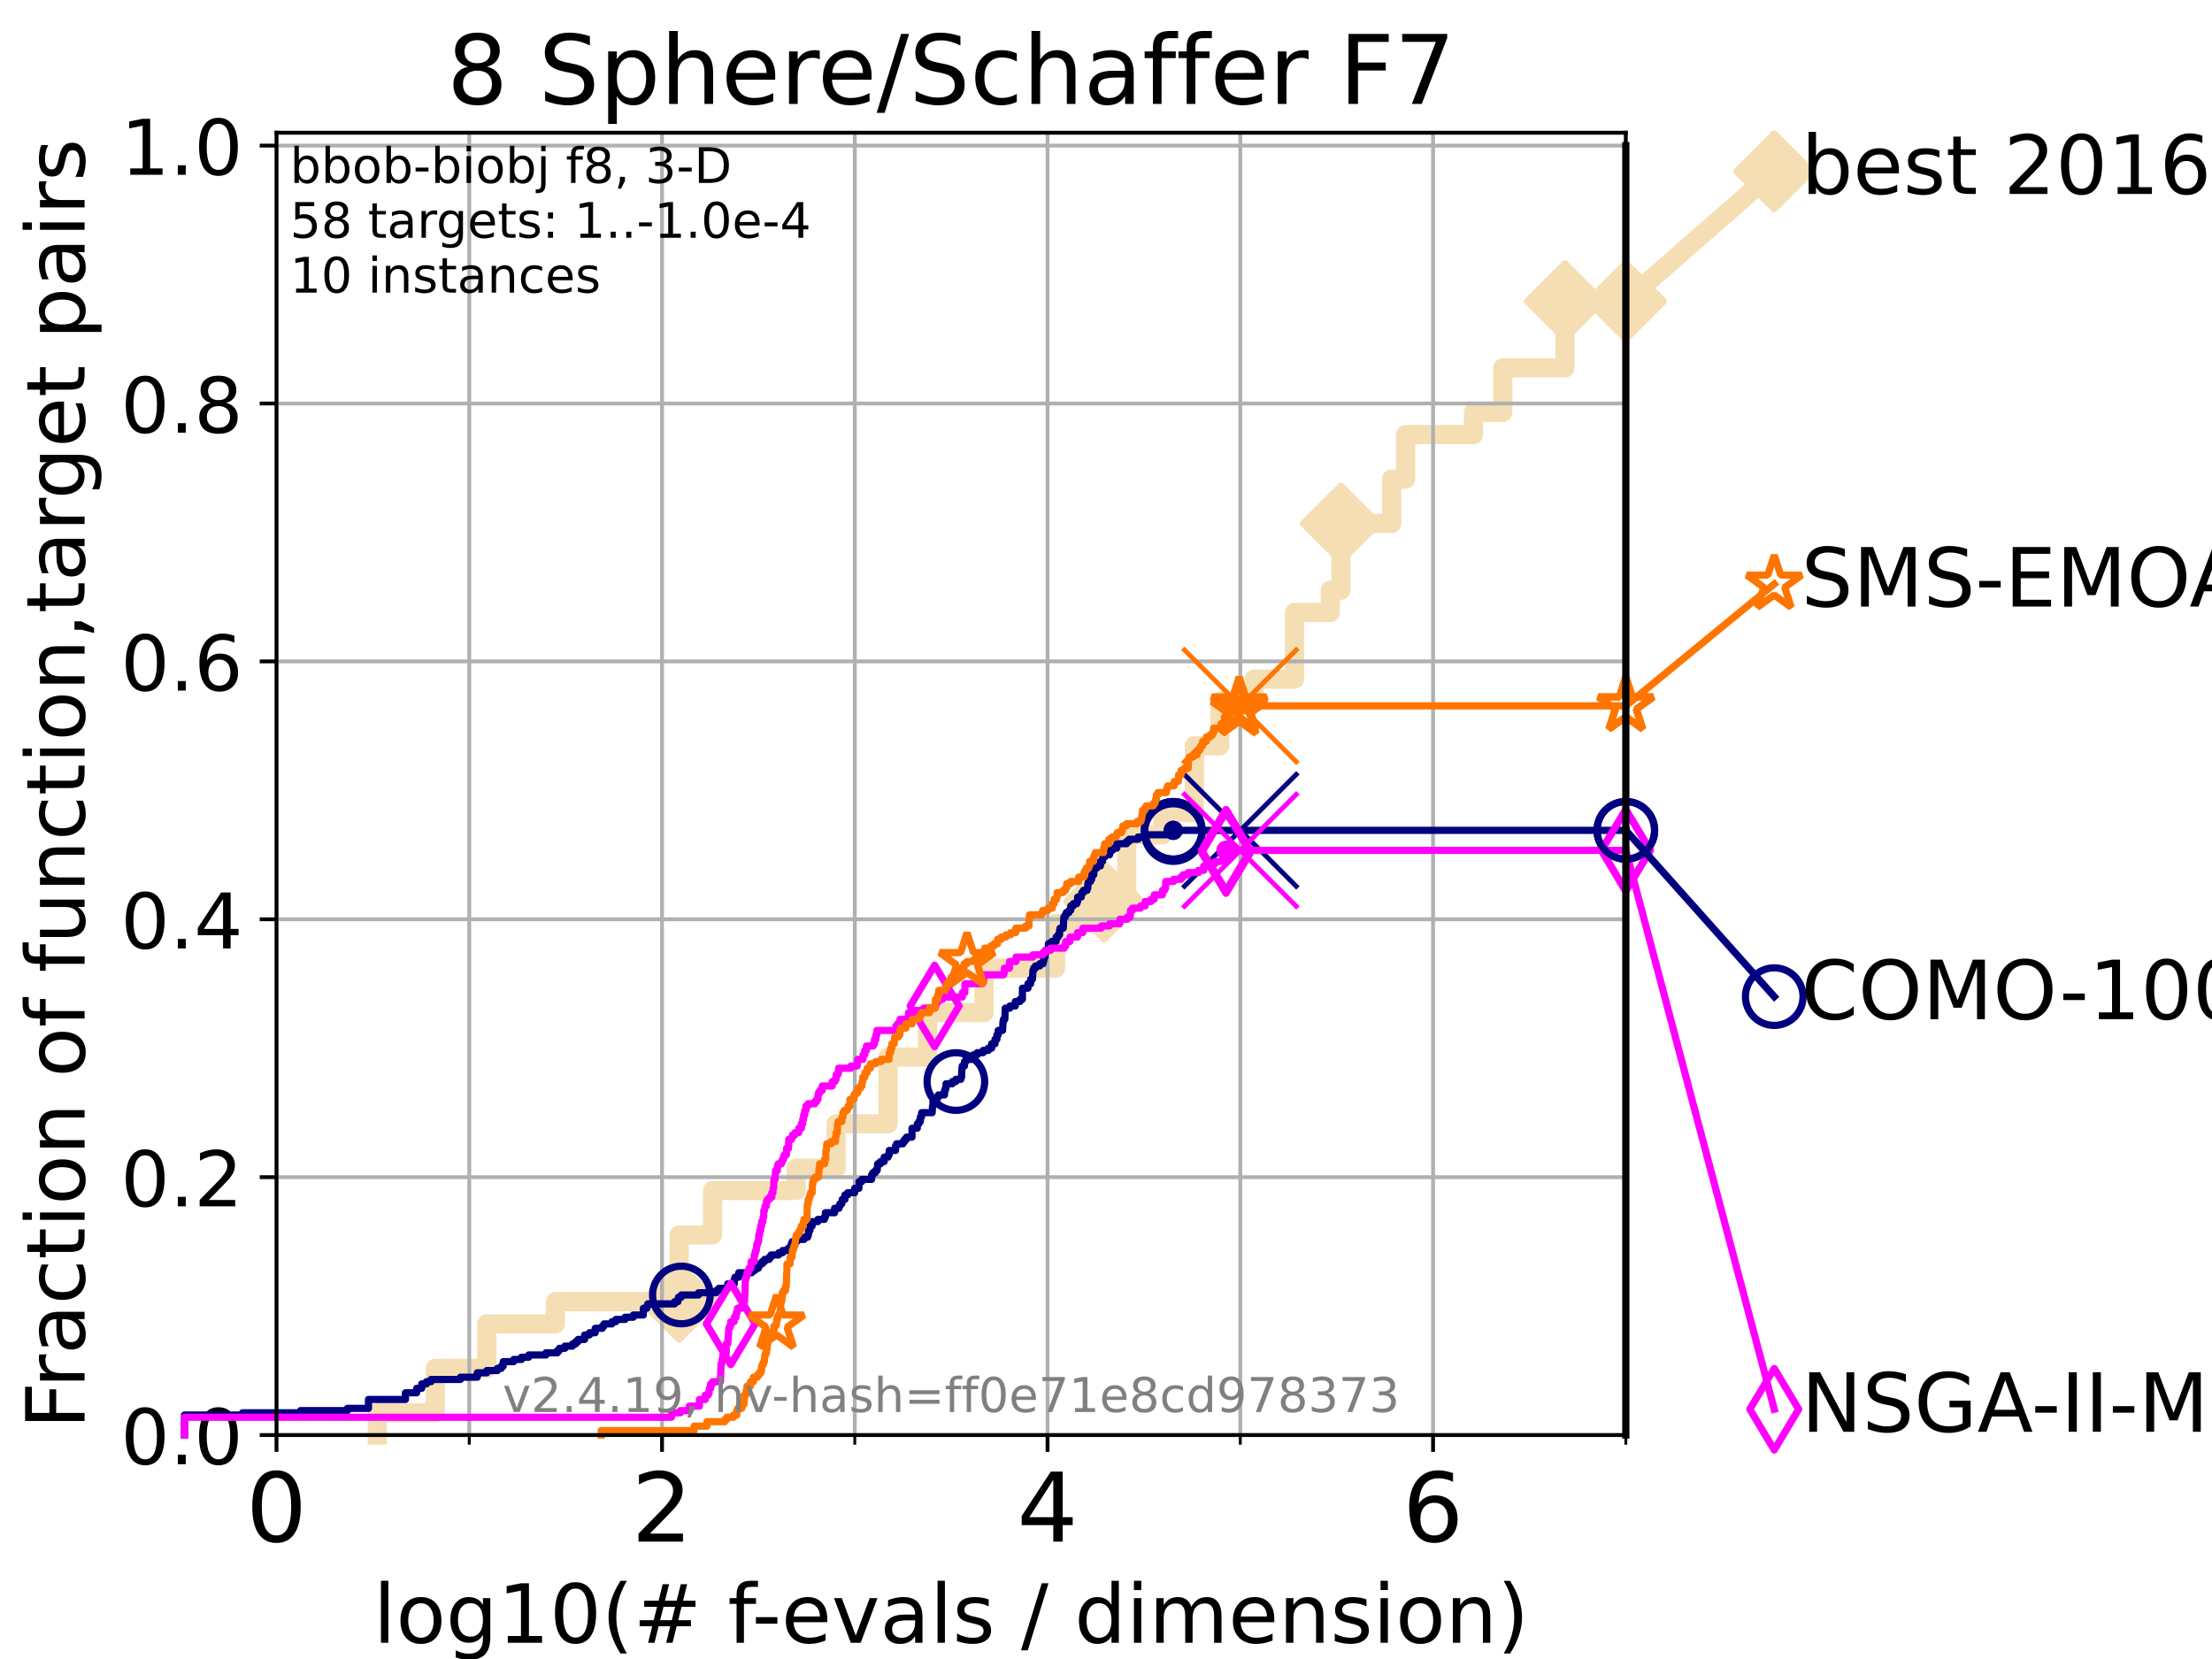 <?xml version="1.0" encoding="utf-8" standalone="no"?>
<!DOCTYPE svg PUBLIC "-//W3C//DTD SVG 1.1//EN"
  "http://www.w3.org/Graphics/SVG/1.1/DTD/svg11.dtd">
<!-- Created with matplotlib (https://matplotlib.org/) -->
<svg height="345.6pt" version="1.1" viewBox="0 0 460.8 345.6" width="460.8pt" xmlns="http://www.w3.org/2000/svg" xmlns:xlink="http://www.w3.org/1999/xlink">
 <defs>
  <style type="text/css">*{stroke-linecap:butt;stroke-linejoin:round;}</style>
 </defs>
 <g id="figure_1">
  <g id="patch_1">
   <path d="M 0 345.6 
L 460.8 345.6 
L 460.8 0 
L 0 0 
z
" style="fill:#ffffff;"/>
  </g>
  <g id="axes_1">
   <g id="patch_2">
    <path d="M 57.6 298.944 
L 338.688 298.944 
L 338.688 27.648 
L 57.6 27.648 
z
" style="fill:#ffffff;"/>
   </g>
   <g id="line2d_1">
    <path d="M 78.596 298.944 
L 78.596 294.313 
L 90.684 294.313 
L 90.684 285.05 
L 101.413 285.05 
L 101.413 275.788 
L 115.711 275.788 
L 115.711 271.157 
L 141.474 271.157 
L 141.474 257.263 
L 148.45 257.263 
L 148.45 248.001 
L 165.85 248.001 
L 165.85 243.37 
L 174.175 243.37 
L 174.175 234.107 
L 184.993 234.107 
L 184.993 220.214 
L 193.212 220.214 
L 193.212 210.951 
L 204.987 210.951 
L 204.987 201.689 
L 219.902 201.689 
L 219.902 192.426 
L 230.015 192.426 
L 230.015 187.795 
L 234.718 187.795 
L 234.718 173.901 
L 242.208 173.901 
L 242.208 169.27 
L 248.812 169.27 
L 248.812 155.377 
L 254.1 155.377 
L 254.1 146.114 
L 261.276 146.114 
L 261.276 141.483 
L 269.667 141.483 
L 269.667 127.589 
L 277.136 127.589 
L 277.136 122.958 
L 279.322 122.958 
L 279.322 109.065 
L 289.917 109.065 
L 289.917 99.802 
L 292.813 99.802 
L 292.813 90.54 
L 306.967 90.54 
L 306.967 85.909 
L 313.071 85.909 
L 313.071 76.646 
L 326.008 76.646 
L 326.008 62.753 
L 338.688 62.753 
" style="fill:none;stroke:#f5deb3;stroke-linecap:square;stroke-width:4;"/>
   </g>
   <g id="line2d_2">
    <defs>
     <path d="M 0 7.778 
L 7.778 0 
L 0 -7.778 
L -7.778 0 
z
" id="m871cc4960c" style="stroke:#f5deb3;stroke-linejoin:miter;stroke-width:1.5;"/>
    </defs>
    <g>
     <use style="fill:#f5deb3;stroke:#f5deb3;stroke-linejoin:miter;stroke-width:1.5;" x="141.474" xlink:href="#m871cc4960c" y="271.157"/>
     <use style="fill:#f5deb3;stroke:#f5deb3;stroke-linejoin:miter;stroke-width:1.5;" x="230.015" xlink:href="#m871cc4960c" y="187.795"/>
     <use style="fill:#f5deb3;stroke:#f5deb3;stroke-linejoin:miter;stroke-width:1.5;" x="279.322" xlink:href="#m871cc4960c" y="109.065"/>
     <use style="fill:#f5deb3;stroke:#f5deb3;stroke-linejoin:miter;stroke-width:1.5;" x="326.008" xlink:href="#m871cc4960c" y="62.753"/>
     <use style="fill:#f5deb3;stroke:#f5deb3;stroke-linejoin:miter;stroke-width:1.5;" x="338.688" xlink:href="#m871cc4960c" y="62.753"/>
    </g>
   </g>
   <g id="line2d_3">
    <path style="fill:none;stroke:#f5deb3;stroke-linecap:square;stroke-width:4;"/>
    <g/>
   </g>
   <g id="line2d_4">
    <path d="M 338.688 62.753 
L 369.608 35.706 
" style="fill:none;stroke:#f5deb3;stroke-linecap:square;stroke-width:4;"/>
    <g>
     <use style="fill:#f5deb3;stroke:#f5deb3;stroke-linejoin:miter;stroke-width:1.5;" x="338.688" xlink:href="#m871cc4960c" y="62.753"/>
     <use style="fill:#f5deb3;stroke:#f5deb3;stroke-linejoin:miter;stroke-width:1.5;" x="369.608" xlink:href="#m871cc4960c" y="35.706"/>
    </g>
   </g>
   <g id="matplotlib.axis_1">
    <g id="xtick_1">
     <g id="line2d_5">
      <path clip-path="url(#p8661381503)" d="M 57.6 298.944 
L 57.6 27.648 
" style="fill:none;stroke:#b0b0b0;stroke-linecap:square;stroke-width:0.8;"/>
     </g>
     <g id="line2d_6">
      <defs>
       <path d="M 0 0 
L 0 3.5 
" id="me63131554b" style="stroke:#000000;stroke-width:0.8;"/>
      </defs>
      <g>
       <use style="stroke:#000000;stroke-width:0.8;" x="57.6" xlink:href="#me63131554b" y="298.944"/>
      </g>
     </g>
     <g id="text_1">
      <!-- 0 -->
      <g transform="translate(51.237 321.141)scale(0.2 -0.2)">
       <defs>
        <path d="M 31.781 66.406 
Q 24.172 66.406 20.328 58.906 
Q 16.5 51.422 16.5 36.375 
Q 16.5 21.391 20.328 13.891 
Q 24.172 6.391 31.781 6.391 
Q 39.453 6.391 43.281 13.891 
Q 47.125 21.391 47.125 36.375 
Q 47.125 51.422 43.281 58.906 
Q 39.453 66.406 31.781 66.406 
z
M 31.781 74.219 
Q 44.047 74.219 50.516 64.516 
Q 56.984 54.828 56.984 36.375 
Q 56.984 17.969 50.516 8.266 
Q 44.047 -1.422 31.781 -1.422 
Q 19.531 -1.422 13.062 8.266 
Q 6.594 17.969 6.594 36.375 
Q 6.594 54.828 13.062 64.516 
Q 19.531 74.219 31.781 74.219 
z
" id="DejaVuSans-48"/>
       </defs>
       <use xlink:href="#DejaVuSans-48"/>
      </g>
     </g>
    </g>
    <g id="xtick_2">
     <g id="line2d_7">
      <path clip-path="url(#p8661381503)" d="M 137.911 298.944 
L 137.911 27.648 
" style="fill:none;stroke:#b0b0b0;stroke-linecap:square;stroke-width:0.8;"/>
     </g>
     <g id="line2d_8">
      <g>
       <use style="stroke:#000000;stroke-width:0.8;" x="137.911" xlink:href="#me63131554b" y="298.944"/>
      </g>
     </g>
     <g id="text_2">
      <!-- 2 -->
      <g transform="translate(131.548 321.141)scale(0.2 -0.2)">
       <defs>
        <path d="M 19.188 8.297 
L 53.609 8.297 
L 53.609 0 
L 7.328 0 
L 7.328 8.297 
Q 12.938 14.109 22.625 23.891 
Q 32.328 33.688 34.812 36.531 
Q 39.547 41.844 41.422 45.531 
Q 43.312 49.219 43.312 52.781 
Q 43.312 58.594 39.234 62.25 
Q 35.156 65.922 28.609 65.922 
Q 23.969 65.922 18.812 64.312 
Q 13.672 62.703 7.812 59.422 
L 7.812 69.391 
Q 13.766 71.781 18.938 73 
Q 24.125 74.219 28.422 74.219 
Q 39.75 74.219 46.484 68.547 
Q 53.219 62.891 53.219 53.422 
Q 53.219 48.922 51.531 44.891 
Q 49.859 40.875 45.406 35.406 
Q 44.188 33.984 37.641 27.219 
Q 31.109 20.453 19.188 8.297 
z
" id="DejaVuSans-50"/>
       </defs>
       <use xlink:href="#DejaVuSans-50"/>
      </g>
     </g>
    </g>
    <g id="xtick_3">
     <g id="line2d_9">
      <path clip-path="url(#p8661381503)" d="M 218.222 298.944 
L 218.222 27.648 
" style="fill:none;stroke:#b0b0b0;stroke-linecap:square;stroke-width:0.8;"/>
     </g>
     <g id="line2d_10">
      <g>
       <use style="stroke:#000000;stroke-width:0.8;" x="218.222" xlink:href="#me63131554b" y="298.944"/>
      </g>
     </g>
     <g id="text_3">
      <!-- 4 -->
      <g transform="translate(211.859 321.141)scale(0.2 -0.2)">
       <defs>
        <path d="M 37.797 64.312 
L 12.891 25.391 
L 37.797 25.391 
z
M 35.203 72.906 
L 47.609 72.906 
L 47.609 25.391 
L 58.016 25.391 
L 58.016 17.188 
L 47.609 17.188 
L 47.609 0 
L 37.797 0 
L 37.797 17.188 
L 4.891 17.188 
L 4.891 26.703 
z
" id="DejaVuSans-52"/>
       </defs>
       <use xlink:href="#DejaVuSans-52"/>
      </g>
     </g>
    </g>
    <g id="xtick_4">
     <g id="line2d_11">
      <path clip-path="url(#p8661381503)" d="M 298.533 298.944 
L 298.533 27.648 
" style="fill:none;stroke:#b0b0b0;stroke-linecap:square;stroke-width:0.8;"/>
     </g>
     <g id="line2d_12">
      <g>
       <use style="stroke:#000000;stroke-width:0.8;" x="298.533" xlink:href="#me63131554b" y="298.944"/>
      </g>
     </g>
     <g id="text_4">
      <!-- 6 -->
      <g transform="translate(292.17 321.141)scale(0.2 -0.2)">
       <defs>
        <path d="M 33.016 40.375 
Q 26.375 40.375 22.484 35.828 
Q 18.609 31.297 18.609 23.391 
Q 18.609 15.531 22.484 10.953 
Q 26.375 6.391 33.016 6.391 
Q 39.656 6.391 43.531 10.953 
Q 47.406 15.531 47.406 23.391 
Q 47.406 31.297 43.531 35.828 
Q 39.656 40.375 33.016 40.375 
z
M 52.594 71.297 
L 52.594 62.312 
Q 48.875 64.062 45.094 64.984 
Q 41.312 65.922 37.594 65.922 
Q 27.828 65.922 22.672 59.328 
Q 17.531 52.734 16.797 39.406 
Q 19.672 43.656 24.016 45.922 
Q 28.375 48.188 33.594 48.188 
Q 44.578 48.188 50.953 41.516 
Q 57.328 34.859 57.328 23.391 
Q 57.328 12.156 50.688 5.359 
Q 44.047 -1.422 33.016 -1.422 
Q 20.359 -1.422 13.672 8.266 
Q 6.984 17.969 6.984 36.375 
Q 6.984 53.656 15.188 63.938 
Q 23.391 74.219 37.203 74.219 
Q 40.922 74.219 44.703 73.484 
Q 48.484 72.75 52.594 71.297 
z
" id="DejaVuSans-54"/>
       </defs>
       <use xlink:href="#DejaVuSans-54"/>
      </g>
     </g>
    </g>
    <g id="xtick_5">
     <g id="line2d_13">
      <path clip-path="url(#p8661381503)" d="M 97.755 298.944 
L 97.755 27.648 
" style="fill:none;stroke:#b0b0b0;stroke-linecap:square;stroke-width:0.8;"/>
     </g>
     <g id="line2d_14">
      <defs>
       <path d="M 0 0 
L 0 2 
" id="m754277dfc8" style="stroke:#000000;stroke-width:0.6;"/>
      </defs>
      <g>
       <use style="stroke:#000000;stroke-width:0.6;" x="97.755" xlink:href="#m754277dfc8" y="298.944"/>
      </g>
     </g>
    </g>
    <g id="xtick_6">
     <g id="line2d_15">
      <path clip-path="url(#p8661381503)" d="M 178.066 298.944 
L 178.066 27.648 
" style="fill:none;stroke:#b0b0b0;stroke-linecap:square;stroke-width:0.8;"/>
     </g>
     <g id="line2d_16">
      <g>
       <use style="stroke:#000000;stroke-width:0.6;" x="178.066" xlink:href="#m754277dfc8" y="298.944"/>
      </g>
     </g>
    </g>
    <g id="xtick_7">
     <g id="line2d_17">
      <path clip-path="url(#p8661381503)" d="M 258.377 298.944 
L 258.377 27.648 
" style="fill:none;stroke:#b0b0b0;stroke-linecap:square;stroke-width:0.8;"/>
     </g>
     <g id="line2d_18">
      <g>
       <use style="stroke:#000000;stroke-width:0.6;" x="258.377" xlink:href="#m754277dfc8" y="298.944"/>
      </g>
     </g>
    </g>
    <g id="xtick_8">
     <g id="line2d_19">
      <path clip-path="url(#p8661381503)" d="M 338.688 298.944 
L 338.688 27.648 
" style="fill:none;stroke:#b0b0b0;stroke-linecap:square;stroke-width:0.8;"/>
     </g>
     <g id="line2d_20">
      <g>
       <use style="stroke:#000000;stroke-width:0.6;" x="338.688" xlink:href="#m754277dfc8" y="298.944"/>
      </g>
     </g>
    </g>
    <g id="text_5">
     <!-- log10(# f-evals / dimension) -->
     <g transform="translate(77.764 342.218)scale(0.17 -0.17)">
      <defs>
       <path d="M 9.422 75.984 
L 18.406 75.984 
L 18.406 0 
L 9.422 0 
z
" id="DejaVuSans-108"/>
       <path d="M 30.609 48.391 
Q 23.391 48.391 19.188 42.75 
Q 14.984 37.109 14.984 27.297 
Q 14.984 17.484 19.156 11.844 
Q 23.344 6.203 30.609 6.203 
Q 37.797 6.203 41.984 11.859 
Q 46.188 17.531 46.188 27.297 
Q 46.188 37.016 41.984 42.703 
Q 37.797 48.391 30.609 48.391 
z
M 30.609 56 
Q 42.328 56 49.016 48.375 
Q 55.719 40.766 55.719 27.297 
Q 55.719 13.875 49.016 6.219 
Q 42.328 -1.422 30.609 -1.422 
Q 18.844 -1.422 12.172 6.219 
Q 5.516 13.875 5.516 27.297 
Q 5.516 40.766 12.172 48.375 
Q 18.844 56 30.609 56 
z
" id="DejaVuSans-111"/>
       <path d="M 45.406 27.984 
Q 45.406 37.75 41.375 43.109 
Q 37.359 48.484 30.078 48.484 
Q 22.859 48.484 18.828 43.109 
Q 14.797 37.75 14.797 27.984 
Q 14.797 18.266 18.828 12.891 
Q 22.859 7.516 30.078 7.516 
Q 37.359 7.516 41.375 12.891 
Q 45.406 18.266 45.406 27.984 
z
M 54.391 6.781 
Q 54.391 -7.172 48.188 -13.984 
Q 42 -20.797 29.203 -20.797 
Q 24.469 -20.797 20.266 -20.094 
Q 16.062 -19.391 12.109 -17.922 
L 12.109 -9.188 
Q 16.062 -11.328 19.922 -12.344 
Q 23.781 -13.375 27.781 -13.375 
Q 36.625 -13.375 41.016 -8.766 
Q 45.406 -4.156 45.406 5.172 
L 45.406 9.625 
Q 42.625 4.781 38.281 2.391 
Q 33.938 0 27.875 0 
Q 17.828 0 11.672 7.656 
Q 5.516 15.328 5.516 27.984 
Q 5.516 40.672 11.672 48.328 
Q 17.828 56 27.875 56 
Q 33.938 56 38.281 53.609 
Q 42.625 51.219 45.406 46.391 
L 45.406 54.688 
L 54.391 54.688 
z
" id="DejaVuSans-103"/>
       <path d="M 12.406 8.297 
L 28.516 8.297 
L 28.516 63.922 
L 10.984 60.406 
L 10.984 69.391 
L 28.422 72.906 
L 38.281 72.906 
L 38.281 8.297 
L 54.391 8.297 
L 54.391 0 
L 12.406 0 
z
" id="DejaVuSans-49"/>
       <path d="M 31 75.875 
Q 24.469 64.656 21.281 53.656 
Q 18.109 42.672 18.109 31.391 
Q 18.109 20.125 21.312 9.062 
Q 24.516 -2 31 -13.188 
L 23.188 -13.188 
Q 15.875 -1.703 12.234 9.375 
Q 8.594 20.453 8.594 31.391 
Q 8.594 42.281 12.203 53.312 
Q 15.828 64.359 23.188 75.875 
z
" id="DejaVuSans-40"/>
       <path d="M 51.125 44 
L 36.922 44 
L 32.812 27.688 
L 47.125 27.688 
z
M 43.797 71.781 
L 38.719 51.516 
L 52.984 51.516 
L 58.109 71.781 
L 65.922 71.781 
L 60.891 51.516 
L 76.125 51.516 
L 76.125 44 
L 58.984 44 
L 54.984 27.688 
L 70.516 27.688 
L 70.516 20.219 
L 53.078 20.219 
L 48 0 
L 40.188 0 
L 45.219 20.219 
L 30.906 20.219 
L 25.875 0 
L 18.016 0 
L 23.094 20.219 
L 7.719 20.219 
L 7.719 27.688 
L 24.906 27.688 
L 29 44 
L 13.281 44 
L 13.281 51.516 
L 30.906 51.516 
L 35.891 71.781 
z
" id="DejaVuSans-35"/>
       <path id="DejaVuSans-32"/>
       <path d="M 37.109 75.984 
L 37.109 68.5 
L 28.516 68.5 
Q 23.688 68.5 21.797 66.547 
Q 19.922 64.594 19.922 59.516 
L 19.922 54.688 
L 34.719 54.688 
L 34.719 47.703 
L 19.922 47.703 
L 19.922 0 
L 10.891 0 
L 10.891 47.703 
L 2.297 47.703 
L 2.297 54.688 
L 10.891 54.688 
L 10.891 58.5 
Q 10.891 67.625 15.141 71.797 
Q 19.391 75.984 28.609 75.984 
z
" id="DejaVuSans-102"/>
       <path d="M 4.891 31.391 
L 31.203 31.391 
L 31.203 23.391 
L 4.891 23.391 
z
" id="DejaVuSans-45"/>
       <path d="M 56.203 29.594 
L 56.203 25.203 
L 14.891 25.203 
Q 15.484 15.922 20.484 11.062 
Q 25.484 6.203 34.422 6.203 
Q 39.594 6.203 44.453 7.469 
Q 49.312 8.734 54.109 11.281 
L 54.109 2.781 
Q 49.266 0.734 44.188 -0.344 
Q 39.109 -1.422 33.891 -1.422 
Q 20.797 -1.422 13.156 6.188 
Q 5.516 13.812 5.516 26.812 
Q 5.516 40.234 12.766 48.109 
Q 20.016 56 32.328 56 
Q 43.359 56 49.781 48.891 
Q 56.203 41.797 56.203 29.594 
z
M 47.219 32.234 
Q 47.125 39.594 43.094 43.984 
Q 39.062 48.391 32.422 48.391 
Q 24.906 48.391 20.391 44.141 
Q 15.875 39.891 15.188 32.172 
z
" id="DejaVuSans-101"/>
       <path d="M 2.984 54.688 
L 12.5 54.688 
L 29.594 8.797 
L 46.688 54.688 
L 56.203 54.688 
L 35.688 0 
L 23.484 0 
z
" id="DejaVuSans-118"/>
       <path d="M 34.281 27.484 
Q 23.391 27.484 19.188 25 
Q 14.984 22.516 14.984 16.5 
Q 14.984 11.719 18.141 8.906 
Q 21.297 6.109 26.703 6.109 
Q 34.188 6.109 38.703 11.406 
Q 43.219 16.703 43.219 25.484 
L 43.219 27.484 
z
M 52.203 31.203 
L 52.203 0 
L 43.219 0 
L 43.219 8.297 
Q 40.141 3.328 35.547 0.953 
Q 30.953 -1.422 24.312 -1.422 
Q 15.922 -1.422 10.953 3.297 
Q 6 8.016 6 15.922 
Q 6 25.141 12.172 29.828 
Q 18.359 34.516 30.609 34.516 
L 43.219 34.516 
L 43.219 35.406 
Q 43.219 41.609 39.141 45 
Q 35.062 48.391 27.688 48.391 
Q 23 48.391 18.547 47.266 
Q 14.109 46.141 10.016 43.891 
L 10.016 52.203 
Q 14.938 54.109 19.578 55.047 
Q 24.219 56 28.609 56 
Q 40.484 56 46.344 49.844 
Q 52.203 43.703 52.203 31.203 
z
" id="DejaVuSans-97"/>
       <path d="M 44.281 53.078 
L 44.281 44.578 
Q 40.484 46.531 36.375 47.5 
Q 32.281 48.484 27.875 48.484 
Q 21.188 48.484 17.844 46.438 
Q 14.5 44.391 14.5 40.281 
Q 14.5 37.156 16.891 35.375 
Q 19.281 33.594 26.516 31.984 
L 29.594 31.297 
Q 39.156 29.25 43.188 25.516 
Q 47.219 21.781 47.219 15.094 
Q 47.219 7.469 41.188 3.016 
Q 35.156 -1.422 24.609 -1.422 
Q 20.219 -1.422 15.453 -0.562 
Q 10.688 0.297 5.422 2 
L 5.422 11.281 
Q 10.406 8.688 15.234 7.391 
Q 20.062 6.109 24.812 6.109 
Q 31.156 6.109 34.562 8.281 
Q 37.984 10.453 37.984 14.406 
Q 37.984 18.062 35.516 20.016 
Q 33.062 21.969 24.703 23.781 
L 21.578 24.516 
Q 13.234 26.266 9.516 29.906 
Q 5.812 33.547 5.812 39.891 
Q 5.812 47.609 11.281 51.797 
Q 16.75 56 26.812 56 
Q 31.781 56 36.172 55.266 
Q 40.578 54.547 44.281 53.078 
z
" id="DejaVuSans-115"/>
       <path d="M 25.391 72.906 
L 33.688 72.906 
L 8.297 -9.281 
L 0 -9.281 
z
" id="DejaVuSans-47"/>
       <path d="M 45.406 46.391 
L 45.406 75.984 
L 54.391 75.984 
L 54.391 0 
L 45.406 0 
L 45.406 8.203 
Q 42.578 3.328 38.25 0.953 
Q 33.938 -1.422 27.875 -1.422 
Q 17.969 -1.422 11.734 6.484 
Q 5.516 14.406 5.516 27.297 
Q 5.516 40.188 11.734 48.094 
Q 17.969 56 27.875 56 
Q 33.938 56 38.25 53.625 
Q 42.578 51.266 45.406 46.391 
z
M 14.797 27.297 
Q 14.797 17.391 18.875 11.75 
Q 22.953 6.109 30.078 6.109 
Q 37.203 6.109 41.297 11.75 
Q 45.406 17.391 45.406 27.297 
Q 45.406 37.203 41.297 42.844 
Q 37.203 48.484 30.078 48.484 
Q 22.953 48.484 18.875 42.844 
Q 14.797 37.203 14.797 27.297 
z
" id="DejaVuSans-100"/>
       <path d="M 9.422 54.688 
L 18.406 54.688 
L 18.406 0 
L 9.422 0 
z
M 9.422 75.984 
L 18.406 75.984 
L 18.406 64.594 
L 9.422 64.594 
z
" id="DejaVuSans-105"/>
       <path d="M 52 44.188 
Q 55.375 50.25 60.062 53.125 
Q 64.75 56 71.094 56 
Q 79.641 56 84.281 50.016 
Q 88.922 44.047 88.922 33.016 
L 88.922 0 
L 79.891 0 
L 79.891 32.719 
Q 79.891 40.578 77.094 44.375 
Q 74.312 48.188 68.609 48.188 
Q 61.625 48.188 57.562 43.547 
Q 53.516 38.922 53.516 30.906 
L 53.516 0 
L 44.484 0 
L 44.484 32.719 
Q 44.484 40.625 41.703 44.406 
Q 38.922 48.188 33.109 48.188 
Q 26.219 48.188 22.156 43.531 
Q 18.109 38.875 18.109 30.906 
L 18.109 0 
L 9.078 0 
L 9.078 54.688 
L 18.109 54.688 
L 18.109 46.188 
Q 21.188 51.219 25.484 53.609 
Q 29.781 56 35.688 56 
Q 41.656 56 45.828 52.969 
Q 50 49.953 52 44.188 
z
" id="DejaVuSans-109"/>
       <path d="M 54.891 33.016 
L 54.891 0 
L 45.906 0 
L 45.906 32.719 
Q 45.906 40.484 42.875 44.328 
Q 39.844 48.188 33.797 48.188 
Q 26.516 48.188 22.312 43.547 
Q 18.109 38.922 18.109 30.906 
L 18.109 0 
L 9.078 0 
L 9.078 54.688 
L 18.109 54.688 
L 18.109 46.188 
Q 21.344 51.125 25.703 53.562 
Q 30.078 56 35.797 56 
Q 45.219 56 50.047 50.172 
Q 54.891 44.344 54.891 33.016 
z
" id="DejaVuSans-110"/>
       <path d="M 8.016 75.875 
L 15.828 75.875 
Q 23.141 64.359 26.781 53.312 
Q 30.422 42.281 30.422 31.391 
Q 30.422 20.453 26.781 9.375 
Q 23.141 -1.703 15.828 -13.188 
L 8.016 -13.188 
Q 14.5 -2 17.703 9.062 
Q 20.906 20.125 20.906 31.391 
Q 20.906 42.672 17.703 53.656 
Q 14.5 64.656 8.016 75.875 
z
" id="DejaVuSans-41"/>
      </defs>
      <use xlink:href="#DejaVuSans-108"/>
      <use x="27.783" xlink:href="#DejaVuSans-111"/>
      <use x="88.965" xlink:href="#DejaVuSans-103"/>
      <use x="152.441" xlink:href="#DejaVuSans-49"/>
      <use x="216.064" xlink:href="#DejaVuSans-48"/>
      <use x="279.688" xlink:href="#DejaVuSans-40"/>
      <use x="318.701" xlink:href="#DejaVuSans-35"/>
      <use x="402.49" xlink:href="#DejaVuSans-32"/>
      <use x="434.277" xlink:href="#DejaVuSans-102"/>
      <use x="463.982" xlink:href="#DejaVuSans-45"/>
      <use x="500.066" xlink:href="#DejaVuSans-101"/>
      <use x="561.59" xlink:href="#DejaVuSans-118"/>
      <use x="620.77" xlink:href="#DejaVuSans-97"/>
      <use x="682.049" xlink:href="#DejaVuSans-108"/>
      <use x="709.832" xlink:href="#DejaVuSans-115"/>
      <use x="761.932" xlink:href="#DejaVuSans-32"/>
      <use x="793.719" xlink:href="#DejaVuSans-47"/>
      <use x="827.41" xlink:href="#DejaVuSans-32"/>
      <use x="859.197" xlink:href="#DejaVuSans-100"/>
      <use x="922.674" xlink:href="#DejaVuSans-105"/>
      <use x="950.457" xlink:href="#DejaVuSans-109"/>
      <use x="1047.869" xlink:href="#DejaVuSans-101"/>
      <use x="1109.393" xlink:href="#DejaVuSans-110"/>
      <use x="1172.771" xlink:href="#DejaVuSans-115"/>
      <use x="1224.871" xlink:href="#DejaVuSans-105"/>
      <use x="1252.654" xlink:href="#DejaVuSans-111"/>
      <use x="1313.836" xlink:href="#DejaVuSans-110"/>
      <use x="1377.215" xlink:href="#DejaVuSans-41"/>
     </g>
    </g>
   </g>
   <g id="matplotlib.axis_2">
    <g id="ytick_1">
     <g id="line2d_21">
      <path clip-path="url(#p8661381503)" d="M 57.6 298.944 
L 338.688 298.944 
" style="fill:none;stroke:#b0b0b0;stroke-linecap:square;stroke-width:0.8;"/>
     </g>
     <g id="line2d_22">
      <defs>
       <path d="M 0 0 
L -3.5 0 
" id="mb07edbcf27" style="stroke:#000000;stroke-width:0.8;"/>
      </defs>
      <g>
       <use style="stroke:#000000;stroke-width:0.8;" x="57.6" xlink:href="#mb07edbcf27" y="298.944"/>
      </g>
     </g>
     <g id="text_6">
      <!-- 0.0 -->
      <g transform="translate(25.155 305.023)scale(0.16 -0.16)">
       <defs>
        <path d="M 10.688 12.406 
L 21 12.406 
L 21 0 
L 10.688 0 
z
" id="DejaVuSans-46"/>
       </defs>
       <use xlink:href="#DejaVuSans-48"/>
       <use x="63.623" xlink:href="#DejaVuSans-46"/>
       <use x="95.41" xlink:href="#DejaVuSans-48"/>
      </g>
     </g>
    </g>
    <g id="ytick_2">
     <g id="line2d_23">
      <path clip-path="url(#p8661381503)" d="M 57.6 245.222 
L 338.688 245.222 
" style="fill:none;stroke:#b0b0b0;stroke-linecap:square;stroke-width:0.8;"/>
     </g>
     <g id="line2d_24">
      <g>
       <use style="stroke:#000000;stroke-width:0.8;" x="57.6" xlink:href="#mb07edbcf27" y="245.222"/>
      </g>
     </g>
     <g id="text_7">
      <!-- 0.2 -->
      <g transform="translate(25.155 251.301)scale(0.16 -0.16)">
       <use xlink:href="#DejaVuSans-48"/>
       <use x="63.623" xlink:href="#DejaVuSans-46"/>
       <use x="95.41" xlink:href="#DejaVuSans-50"/>
      </g>
     </g>
    </g>
    <g id="ytick_3">
     <g id="line2d_25">
      <path clip-path="url(#p8661381503)" d="M 57.6 191.5 
L 338.688 191.5 
" style="fill:none;stroke:#b0b0b0;stroke-linecap:square;stroke-width:0.8;"/>
     </g>
     <g id="line2d_26">
      <g>
       <use style="stroke:#000000;stroke-width:0.8;" x="57.6" xlink:href="#mb07edbcf27" y="191.5"/>
      </g>
     </g>
     <g id="text_8">
      <!-- 0.4 -->
      <g transform="translate(25.155 197.579)scale(0.16 -0.16)">
       <use xlink:href="#DejaVuSans-48"/>
       <use x="63.623" xlink:href="#DejaVuSans-46"/>
       <use x="95.41" xlink:href="#DejaVuSans-52"/>
      </g>
     </g>
    </g>
    <g id="ytick_4">
     <g id="line2d_27">
      <path clip-path="url(#p8661381503)" d="M 57.6 137.778 
L 338.688 137.778 
" style="fill:none;stroke:#b0b0b0;stroke-linecap:square;stroke-width:0.8;"/>
     </g>
     <g id="line2d_28">
      <g>
       <use style="stroke:#000000;stroke-width:0.8;" x="57.6" xlink:href="#mb07edbcf27" y="137.778"/>
      </g>
     </g>
     <g id="text_9">
      <!-- 0.6 -->
      <g transform="translate(25.155 143.857)scale(0.16 -0.16)">
       <use xlink:href="#DejaVuSans-48"/>
       <use x="63.623" xlink:href="#DejaVuSans-46"/>
       <use x="95.41" xlink:href="#DejaVuSans-54"/>
      </g>
     </g>
    </g>
    <g id="ytick_5">
     <g id="line2d_29">
      <path clip-path="url(#p8661381503)" d="M 57.6 84.056 
L 338.688 84.056 
" style="fill:none;stroke:#b0b0b0;stroke-linecap:square;stroke-width:0.8;"/>
     </g>
     <g id="line2d_30">
      <g>
       <use style="stroke:#000000;stroke-width:0.8;" x="57.6" xlink:href="#mb07edbcf27" y="84.056"/>
      </g>
     </g>
     <g id="text_10">
      <!-- 0.8 -->
      <g transform="translate(25.155 90.135)scale(0.16 -0.16)">
       <defs>
        <path d="M 31.781 34.625 
Q 24.75 34.625 20.719 30.859 
Q 16.703 27.094 16.703 20.516 
Q 16.703 13.922 20.719 10.156 
Q 24.75 6.391 31.781 6.391 
Q 38.812 6.391 42.859 10.172 
Q 46.922 13.969 46.922 20.516 
Q 46.922 27.094 42.891 30.859 
Q 38.875 34.625 31.781 34.625 
z
M 21.922 38.812 
Q 15.578 40.375 12.031 44.719 
Q 8.5 49.078 8.5 55.328 
Q 8.5 64.062 14.719 69.141 
Q 20.953 74.219 31.781 74.219 
Q 42.672 74.219 48.875 69.141 
Q 55.078 64.062 55.078 55.328 
Q 55.078 49.078 51.531 44.719 
Q 48 40.375 41.703 38.812 
Q 48.828 37.156 52.797 32.312 
Q 56.781 27.484 56.781 20.516 
Q 56.781 9.906 50.312 4.234 
Q 43.844 -1.422 31.781 -1.422 
Q 19.734 -1.422 13.25 4.234 
Q 6.781 9.906 6.781 20.516 
Q 6.781 27.484 10.781 32.312 
Q 14.797 37.156 21.922 38.812 
z
M 18.312 54.391 
Q 18.312 48.734 21.844 45.562 
Q 25.391 42.391 31.781 42.391 
Q 38.141 42.391 41.719 45.562 
Q 45.312 48.734 45.312 54.391 
Q 45.312 60.062 41.719 63.234 
Q 38.141 66.406 31.781 66.406 
Q 25.391 66.406 21.844 63.234 
Q 18.312 60.062 18.312 54.391 
z
" id="DejaVuSans-56"/>
       </defs>
       <use xlink:href="#DejaVuSans-48"/>
       <use x="63.623" xlink:href="#DejaVuSans-46"/>
       <use x="95.41" xlink:href="#DejaVuSans-56"/>
      </g>
     </g>
    </g>
    <g id="ytick_6">
     <g id="line2d_31">
      <path clip-path="url(#p8661381503)" d="M 57.6 30.334 
L 338.688 30.334 
" style="fill:none;stroke:#b0b0b0;stroke-linecap:square;stroke-width:0.8;"/>
     </g>
     <g id="line2d_32">
      <g>
       <use style="stroke:#000000;stroke-width:0.8;" x="57.6" xlink:href="#mb07edbcf27" y="30.334"/>
      </g>
     </g>
     <g id="text_11">
      <!-- 1.0 -->
      <g transform="translate(25.155 36.413)scale(0.16 -0.16)">
       <use xlink:href="#DejaVuSans-49"/>
       <use x="63.623" xlink:href="#DejaVuSans-46"/>
       <use x="95.41" xlink:href="#DejaVuSans-48"/>
      </g>
     </g>
    </g>
    <g id="text_12">
     <!-- Fraction of function,target pairs -->
     <g transform="translate(17.62 297.681)rotate(-90)scale(0.17 -0.17)">
      <defs>
       <path d="M 9.812 72.906 
L 51.703 72.906 
L 51.703 64.594 
L 19.672 64.594 
L 19.672 43.109 
L 48.578 43.109 
L 48.578 34.812 
L 19.672 34.812 
L 19.672 0 
L 9.812 0 
z
" id="DejaVuSans-70"/>
       <path d="M 41.109 46.297 
Q 39.594 47.172 37.812 47.578 
Q 36.031 48 33.891 48 
Q 26.266 48 22.188 43.047 
Q 18.109 38.094 18.109 28.812 
L 18.109 0 
L 9.078 0 
L 9.078 54.688 
L 18.109 54.688 
L 18.109 46.188 
Q 20.953 51.172 25.484 53.578 
Q 30.031 56 36.531 56 
Q 37.453 56 38.578 55.875 
Q 39.703 55.766 41.062 55.516 
z
" id="DejaVuSans-114"/>
       <path d="M 48.781 52.594 
L 48.781 44.188 
Q 44.969 46.297 41.141 47.344 
Q 37.312 48.391 33.406 48.391 
Q 24.656 48.391 19.812 42.844 
Q 14.984 37.312 14.984 27.297 
Q 14.984 17.281 19.812 11.734 
Q 24.656 6.203 33.406 6.203 
Q 37.312 6.203 41.141 7.25 
Q 44.969 8.297 48.781 10.406 
L 48.781 2.094 
Q 45.016 0.344 40.984 -0.531 
Q 36.969 -1.422 32.422 -1.422 
Q 20.062 -1.422 12.781 6.344 
Q 5.516 14.109 5.516 27.297 
Q 5.516 40.672 12.859 48.328 
Q 20.219 56 33.016 56 
Q 37.156 56 41.109 55.141 
Q 45.062 54.297 48.781 52.594 
z
" id="DejaVuSans-99"/>
       <path d="M 18.312 70.219 
L 18.312 54.688 
L 36.812 54.688 
L 36.812 47.703 
L 18.312 47.703 
L 18.312 18.016 
Q 18.312 11.328 20.141 9.422 
Q 21.969 7.516 27.594 7.516 
L 36.812 7.516 
L 36.812 0 
L 27.594 0 
Q 17.188 0 13.234 3.875 
Q 9.281 7.766 9.281 18.016 
L 9.281 47.703 
L 2.688 47.703 
L 2.688 54.688 
L 9.281 54.688 
L 9.281 70.219 
z
" id="DejaVuSans-116"/>
       <path d="M 8.5 21.578 
L 8.5 54.688 
L 17.484 54.688 
L 17.484 21.922 
Q 17.484 14.156 20.5 10.266 
Q 23.531 6.391 29.594 6.391 
Q 36.859 6.391 41.078 11.031 
Q 45.312 15.672 45.312 23.688 
L 45.312 54.688 
L 54.297 54.688 
L 54.297 0 
L 45.312 0 
L 45.312 8.406 
Q 42.047 3.422 37.719 1 
Q 33.406 -1.422 27.688 -1.422 
Q 18.266 -1.422 13.375 4.438 
Q 8.5 10.297 8.5 21.578 
z
M 31.109 56 
z
" id="DejaVuSans-117"/>
       <path d="M 11.719 12.406 
L 22.016 12.406 
L 22.016 4 
L 14.016 -11.625 
L 7.719 -11.625 
L 11.719 4 
z
" id="DejaVuSans-44"/>
       <path d="M 18.109 8.203 
L 18.109 -20.797 
L 9.078 -20.797 
L 9.078 54.688 
L 18.109 54.688 
L 18.109 46.391 
Q 20.953 51.266 25.266 53.625 
Q 29.594 56 35.594 56 
Q 45.562 56 51.781 48.094 
Q 58.016 40.188 58.016 27.297 
Q 58.016 14.406 51.781 6.484 
Q 45.562 -1.422 35.594 -1.422 
Q 29.594 -1.422 25.266 0.953 
Q 20.953 3.328 18.109 8.203 
z
M 48.688 27.297 
Q 48.688 37.203 44.609 42.844 
Q 40.531 48.484 33.406 48.484 
Q 26.266 48.484 22.188 42.844 
Q 18.109 37.203 18.109 27.297 
Q 18.109 17.391 22.188 11.75 
Q 26.266 6.109 33.406 6.109 
Q 40.531 6.109 44.609 11.75 
Q 48.688 17.391 48.688 27.297 
z
" id="DejaVuSans-112"/>
      </defs>
      <use xlink:href="#DejaVuSans-70"/>
      <use x="50.27" xlink:href="#DejaVuSans-114"/>
      <use x="91.383" xlink:href="#DejaVuSans-97"/>
      <use x="152.662" xlink:href="#DejaVuSans-99"/>
      <use x="207.643" xlink:href="#DejaVuSans-116"/>
      <use x="246.852" xlink:href="#DejaVuSans-105"/>
      <use x="274.635" xlink:href="#DejaVuSans-111"/>
      <use x="335.816" xlink:href="#DejaVuSans-110"/>
      <use x="399.195" xlink:href="#DejaVuSans-32"/>
      <use x="430.982" xlink:href="#DejaVuSans-111"/>
      <use x="492.164" xlink:href="#DejaVuSans-102"/>
      <use x="527.369" xlink:href="#DejaVuSans-32"/>
      <use x="559.156" xlink:href="#DejaVuSans-102"/>
      <use x="594.361" xlink:href="#DejaVuSans-117"/>
      <use x="657.74" xlink:href="#DejaVuSans-110"/>
      <use x="721.119" xlink:href="#DejaVuSans-99"/>
      <use x="776.1" xlink:href="#DejaVuSans-116"/>
      <use x="815.309" xlink:href="#DejaVuSans-105"/>
      <use x="843.092" xlink:href="#DejaVuSans-111"/>
      <use x="904.273" xlink:href="#DejaVuSans-110"/>
      <use x="967.652" xlink:href="#DejaVuSans-44"/>
      <use x="999.439" xlink:href="#DejaVuSans-116"/>
      <use x="1038.648" xlink:href="#DejaVuSans-97"/>
      <use x="1099.928" xlink:href="#DejaVuSans-114"/>
      <use x="1139.291" xlink:href="#DejaVuSans-103"/>
      <use x="1202.768" xlink:href="#DejaVuSans-101"/>
      <use x="1264.291" xlink:href="#DejaVuSans-116"/>
      <use x="1303.5" xlink:href="#DejaVuSans-32"/>
      <use x="1335.287" xlink:href="#DejaVuSans-112"/>
      <use x="1398.764" xlink:href="#DejaVuSans-97"/>
      <use x="1460.043" xlink:href="#DejaVuSans-105"/>
      <use x="1487.826" xlink:href="#DejaVuSans-114"/>
      <use x="1528.939" xlink:href="#DejaVuSans-115"/>
     </g>
    </g>
   </g>
   <g id="line2d_33">
    <defs>
     <path d="M 0 1.5 
C 0.398 1.5 0.779 1.342 1.061 1.061 
C 1.342 0.779 1.5 0.398 1.5 0 
C 1.5 -0.398 1.342 -0.779 1.061 -1.061 
C 0.779 -1.342 0.398 -1.5 0 -1.5 
C -0.398 -1.5 -0.779 -1.342 -1.061 -1.061 
C -1.342 -0.779 -1.5 -0.398 -1.5 0 
C -1.5 0.398 -1.342 0.779 -1.061 1.061 
C -0.779 1.342 -0.398 1.5 0 1.5 
z
" id="mb07abeaa9a" style="stroke:#f5deb3;"/>
    </defs>
    <g>
     <use style="fill:#f5deb3;stroke:#f5deb3;" x="326.008" xlink:href="#mb07abeaa9a" y="62.753"/>
     <use style="fill:#f5deb3;stroke:#f5deb3;" x="326.008" xlink:href="#mb07abeaa9a" y="62.753"/>
    </g>
   </g>
   <g id="line2d_34">
    <defs>
     <path d="M 0 1.5 
C 0.398 1.5 0.779 1.342 1.061 1.061 
C 1.342 0.779 1.5 0.398 1.5 0 
C 1.5 -0.398 1.342 -0.779 1.061 -1.061 
C 0.779 -1.342 0.398 -1.5 0 -1.5 
C -0.398 -1.5 -0.779 -1.342 -1.061 -1.061 
C -1.342 -0.779 -1.5 -0.398 -1.5 0 
C -1.5 0.398 -1.342 0.779 -1.061 1.061 
C -0.779 1.342 -0.398 1.5 0 1.5 
z
" id="me54f216ed6" style="stroke:#000080;"/>
    </defs>
    <g>
     <use style="fill:#000080;stroke:#000080;" x="244.407" xlink:href="#me54f216ed6" y="172.975"/>
     <use style="fill:#000080;stroke:#000080;" x="244.407" xlink:href="#me54f216ed6" y="172.975"/>
    </g>
   </g>
   <g id="line2d_35">
    <path d="M 38.441 298.944 
L 38.441 294.776 
L 50.529 294.776 
L 50.529 294.313 
L 62.617 294.313 
L 62.617 293.85 
L 72.376 293.85 
L 72.376 293.387 
L 76.759 293.387 
L 76.759 291.534 
L 84.464 291.534 
L 84.464 290.145 
L 86.793 290.145 
L 86.793 289.218 
L 87.85 289.218 
L 87.85 288.292 
L 88.847 288.292 
L 88.847 287.829 
L 89.79 287.829 
L 89.79 287.366 
L 95.918 287.366 
L 95.918 286.903 
L 99.418 286.903 
L 99.418 285.977 
L 101.413 285.977 
L 101.413 285.514 
L 103.623 285.514 
L 103.623 285.05 
L 104.435 285.05 
L 104.435 284.587 
L 104.826 284.587 
L 104.826 283.661 
L 107.009 283.661 
L 107.009 283.198 
L 108.64 283.198 
L 108.64 282.735 
L 110.132 282.735 
L 110.132 282.272 
L 113.735 282.272 
L 113.735 281.809 
L 116.122 281.809 
L 116.122 281.345 
L 116.523 281.345 
L 116.523 280.882 
L 117.673 280.882 
L 117.673 280.419 
L 119.267 280.419 
L 119.267 279.956 
L 119.932 279.956 
L 119.932 279.493 
L 120.414 279.493 
L 120.414 279.03 
L 121.785 279.03 
L 121.785 278.104 
L 122.782 278.104 
L 122.782 277.64 
L 123.985 277.64 
L 123.985 276.714 
L 125.471 276.714 
L 125.471 276.251 
L 125.823 276.251 
L 125.823 275.788 
L 127.485 275.788 
L 127.485 275.325 
L 128.311 275.325 
L 128.311 274.862 
L 130.219 274.862 
L 130.219 274.399 
L 131.938 274.399 
L 131.938 273.935 
L 134.019 273.935 
L 134.019 272.546 
L 134.731 272.546 
L 134.731 272.083 
L 134.939 272.083 
L 134.939 271.62 
L 140.549 271.62 
L 140.549 271.157 
L 141.235 271.157 
L 141.331 270.231 
L 141.941 270.231 
L 141.941 269.767 
L 145.516 269.767 
L 145.516 269.304 
L 149.196 269.304 
L 149.196 268.841 
L 149.735 268.841 
L 149.735 268.378 
L 151.608 268.378 
L 151.608 267.452 
L 152.959 267.452 
L 152.959 266.526 
L 153.106 266.526 
L 153.106 266.062 
L 153.89 266.062 
L 153.89 265.136 
L 156.599 265.136 
L 156.599 264.673 
L 157.224 264.673 
L 157.224 264.21 
L 157.976 264.21 
L 157.976 263.747 
L 158.195 263.747 
L 158.195 263.284 
L 158.785 263.284 
L 158.785 262.821 
L 159.27 262.821 
L 159.27 262.357 
L 160.233 262.357 
L 160.233 261.894 
L 160.617 261.894 
L 160.617 261.431 
L 162.232 261.431 
L 162.232 260.968 
L 163.034 260.968 
L 163.034 260.505 
L 164.205 260.505 
L 164.205 260.042 
L 164.675 260.042 
L 164.675 259.579 
L 164.837 259.579 
L 164.837 259.116 
L 165.035 259.116 
L 165.035 258.653 
L 166.013 258.653 
L 166.013 258.189 
L 167.502 258.189 
L 167.502 257.726 
L 168.253 257.726 
L 168.253 257.263 
L 168.416 257.263 
L 168.416 256.337 
L 168.726 256.337 
L 168.726 255.411 
L 169.177 255.411 
L 169.177 254.484 
L 170.383 254.484 
L 170.383 254.021 
L 171.721 254.021 
L 171.721 253.558 
L 171.946 253.558 
L 171.946 252.632 
L 173.86 252.632 
L 173.86 251.706 
L 174.782 251.706 
L 174.782 251.243 
L 174.97 251.243 
L 174.97 250.779 
L 175.355 250.779 
L 175.45 249.853 
L 176.014 249.853 
L 176.014 248.927 
L 176.593 248.927 
L 176.593 248.464 
L 178.043 248.464 
L 178.043 247.538 
L 178.928 247.538 
L 178.978 246.148 
L 179.532 246.148 
L 179.532 245.685 
L 181.572 245.685 
L 181.572 244.759 
L 181.822 244.759 
L 181.822 244.296 
L 182.358 244.296 
L 182.358 243.833 
L 182.722 243.833 
L 182.833 242.443 
L 183.416 242.443 
L 183.416 241.98 
L 184.186 241.98 
L 184.186 241.054 
L 185.001 241.054 
L 185.001 240.591 
L 185.234 240.591 
L 185.234 239.665 
L 186.555 239.665 
L 186.555 238.738 
L 186.768 238.738 
L 186.768 238.275 
L 188.099 238.275 
L 188.099 237.812 
L 188.436 237.812 
L 188.436 237.349 
L 188.845 237.349 
L 188.845 236.886 
L 189.982 236.886 
L 189.991 235.033 
L 191.088 235.033 
L 191.088 234.107 
L 191.413 234.107 
L 191.413 233.644 
L 191.724 233.644 
L 191.724 232.718 
L 191.961 232.718 
L 191.993 231.792 
L 194.187 231.792 
L 194.27 230.402 
L 194.355 230.402 
L 194.355 229.476 
L 195.123 229.476 
L 195.123 228.55 
L 195.502 228.55 
L 195.502 228.087 
L 196.762 228.087 
L 196.762 227.16 
L 196.93 227.16 
L 196.93 226.697 
L 197.079 226.697 
L 197.079 225.771 
L 198.382 225.771 
L 198.382 225.308 
L 199.127 225.308 
L 199.127 224.845 
L 200.156 224.845 
L 200.156 224.382 
L 200.311 224.382 
L 200.384 222.529 
L 200.452 222.529 
L 200.452 222.066 
L 200.917 222.066 
L 200.917 221.14 
L 201.226 221.14 
L 201.226 220.677 
L 202.744 220.677 
L 202.744 219.75 
L 203.564 219.75 
L 203.564 219.287 
L 204.812 219.287 
L 204.812 218.824 
L 205.877 218.824 
L 205.877 218.361 
L 206.578 218.361 
L 206.578 217.435 
L 207.279 217.435 
L 207.279 216.509 
L 207.673 216.509 
L 207.673 215.582 
L 207.947 215.582 
L 207.947 214.656 
L 208.857 214.656 
L 208.942 212.804 
L 209.045 212.804 
L 209.045 212.34 
L 209.322 212.34 
L 209.411 210.025 
L 210.358 210.025 
L 210.358 209.562 
L 211.506 209.562 
L 211.507 208.635 
L 212.481 208.635 
L 212.481 208.172 
L 212.982 208.172 
L 212.997 205.857 
L 214.14 205.857 
L 214.14 204.931 
L 214.702 204.931 
L 214.702 204.004 
L 215.085 204.004 
L 215.176 202.152 
L 215.333 202.152 
L 215.333 201.689 
L 215.703 201.689 
L 215.703 201.226 
L 216.588 201.226 
L 216.588 200.762 
L 217.281 200.762 
L 217.281 200.299 
L 217.4 200.299 
L 217.4 199.836 
L 217.526 199.836 
L 217.526 199.373 
L 217.698 199.373 
L 217.755 197.984 
L 218.398 197.984 
L 218.4 196.594 
L 219.091 196.594 
L 219.091 196.131 
L 220.008 196.131 
L 220.008 195.205 
L 220.424 195.205 
L 220.424 194.742 
L 220.727 194.742 
L 220.727 193.816 
L 220.84 193.816 
L 220.84 193.353 
L 221.512 193.353 
L 221.585 191.5 
L 221.624 191.5 
L 221.624 191.037 
L 221.902 191.037 
L 221.902 190.574 
L 222.133 190.574 
L 222.133 190.111 
L 222.69 190.111 
L 222.69 189.648 
L 223.055 189.648 
L 223.062 188.721 
L 223.577 188.721 
L 223.577 188.258 
L 224.328 188.258 
L 224.328 187.795 
L 224.495 187.795 
L 224.495 186.869 
L 225.243 186.869 
L 225.344 185.943 
L 225.697 185.943 
L 225.697 185.479 
L 226.445 185.479 
L 226.445 185.016 
L 226.614 185.016 
L 226.614 184.09 
L 226.75 184.09 
L 226.75 183.627 
L 227.182 183.627 
L 227.182 183.164 
L 227.415 183.164 
L 227.415 182.238 
L 227.84 182.238 
L 227.947 180.848 
L 228.476 180.848 
L 228.476 180.385 
L 229.246 180.385 
L 229.246 179.459 
L 229.669 179.459 
L 229.738 178.533 
L 230.147 178.533 
L 230.147 178.07 
L 231.149 178.07 
L 231.149 177.143 
L 231.76 177.143 
L 231.76 176.68 
L 232.647 176.68 
L 232.647 175.754 
L 234.686 175.754 
L 234.686 175.291 
L 235.211 175.291 
L 235.211 174.828 
L 237.095 174.828 
L 237.095 174.365 
L 238.737 174.365 
L 238.737 173.901 
L 243.36 173.901 
L 243.36 173.438 
L 244.407 173.438 
L 244.407 172.975 
L 338.688 172.975 
L 338.688 172.975 
" style="fill:none;stroke:#000080;stroke-linecap:square;stroke-width:1.5;"/>
   </g>
   <g id="line2d_36">
    <defs>
     <path d="M 0 6 
C 1.591 6 3.117 5.368 4.243 4.243 
C 5.368 3.117 6 1.591 6 0 
C 6 -1.591 5.368 -3.117 4.243 -4.243 
C 3.117 -5.368 1.591 -6 0 -6 
C -1.591 -6 -3.117 -5.368 -4.243 -4.243 
C -5.368 -3.117 -6 -1.591 -6 0 
C -6 1.591 -5.368 3.117 -4.243 4.243 
C -3.117 5.368 -1.591 6 0 6 
z
" id="m868e17723e" style="stroke:#000080;stroke-width:1.5;"/>
    </defs>
    <g>
     <use style="fill-opacity:0;stroke:#000080;stroke-width:1.5;" x="141.941" xlink:href="#m868e17723e" y="269.767"/>
     <use style="fill-opacity:0;stroke:#000080;stroke-width:1.5;" x="199.127" xlink:href="#m868e17723e" y="225.308"/>
     <use style="fill-opacity:0;stroke:#000080;stroke-width:1.5;" x="244.407" xlink:href="#m868e17723e" y="173.438"/>
     <use style="fill-opacity:0;stroke:#000080;stroke-width:1.5;" x="244.407" xlink:href="#m868e17723e" y="172.975"/>
     <use style="fill-opacity:0;stroke:#000080;stroke-width:1.5;" x="244.407" xlink:href="#m868e17723e" y="172.975"/>
     <use style="fill-opacity:0;stroke:#000080;stroke-width:1.5;" x="338.688" xlink:href="#m868e17723e" y="172.975"/>
    </g>
   </g>
   <g id="line2d_37">
    <path style="fill:none;stroke:#000080;stroke-linecap:square;stroke-width:1.5;"/>
    <g/>
   </g>
   <g id="line2d_38">
    <path clip-path="url(#p8661381503)" d="M 258.378 172.975 
" style="fill:none;stroke:#000080;stroke-linecap:square;stroke-width:1.5;"/>
    <defs>
     <path d="M -12 12 
L 12 -12 
M -12 -12 
L 12 12 
" id="m630f3bb3c4" style="stroke:#000080;"/>
    </defs>
    <g clip-path="url(#p8661381503)">
     <use style="fill:#000080;stroke:#000080;" x="258.378" xlink:href="#m630f3bb3c4" y="172.975"/>
    </g>
   </g>
   <g id="line2d_39">
    <defs>
     <path d="M 0 1.5 
C 0.398 1.5 0.779 1.342 1.061 1.061 
C 1.342 0.779 1.5 0.398 1.5 0 
C 1.5 -0.398 1.342 -0.779 1.061 -1.061 
C 0.779 -1.342 0.398 -1.5 0 -1.5 
C -0.398 -1.5 -0.779 -1.342 -1.061 -1.061 
C -1.342 -0.779 -1.5 -0.398 -1.5 0 
C -1.5 0.398 -1.342 0.779 -1.061 1.061 
C -0.779 1.342 -0.398 1.5 0 1.5 
z
" id="m6fc7ee9492" style="stroke:#ff00ff;"/>
    </defs>
    <g>
     <use style="fill:#ff00ff;stroke:#ff00ff;" x="255.404" xlink:href="#m6fc7ee9492" y="177.143"/>
     <use style="fill:#ff00ff;stroke:#ff00ff;" x="255.404" xlink:href="#m6fc7ee9492" y="177.143"/>
    </g>
   </g>
   <g id="line2d_40">
    <path d="M 38.441 298.944 
L 38.441 295.239 
L 139.887 295.239 
L 139.887 294.313 
L 141.756 294.313 
L 141.756 293.85 
L 143.57 293.85 
L 143.57 292.923 
L 145.703 292.923 
L 145.703 291.534 
L 146.924 291.534 
L 146.924 290.608 
L 147.57 290.608 
L 147.57 290.145 
L 147.736 290.145 
L 147.77 289.218 
L 148.032 289.218 
L 148.032 288.292 
L 148.45 288.292 
L 148.45 287.829 
L 150.086 287.829 
L 150.172 285.05 
L 150.201 285.05 
L 150.201 284.124 
L 150.344 284.124 
L 150.429 283.198 
L 150.543 283.198 
L 150.571 282.272 
L 150.766 282.272 
L 150.766 281.809 
L 151.287 281.809 
L 151.287 279.956 
L 151.608 279.956 
L 151.714 278.104 
L 151.766 278.104 
L 151.819 276.714 
L 152.001 276.714 
L 152.001 276.251 
L 152.207 276.251 
L 152.233 275.325 
L 152.934 275.325 
L 152.959 274.399 
L 153.347 274.399 
L 153.371 273.472 
L 153.538 273.472 
L 153.633 272.546 
L 154.395 272.546 
L 154.395 272.083 
L 154.796 272.083 
L 154.796 271.62 
L 154.928 271.62 
L 154.928 271.157 
L 155.081 271.157 
L 155.189 269.304 
L 155.211 269.304 
L 155.254 266.526 
L 155.404 266.526 
L 155.404 266.062 
L 155.552 266.062 
L 155.616 265.136 
L 155.846 265.136 
L 155.846 264.673 
L 156.053 264.673 
L 156.053 264.21 
L 156.418 264.21 
L 156.479 262.821 
L 157.109 262.821 
L 157.128 261.431 
L 157.263 261.431 
L 157.263 260.968 
L 157.396 260.968 
L 157.396 260.505 
L 157.548 260.505 
L 157.604 259.579 
L 157.679 259.579 
L 157.679 259.116 
L 157.865 259.116 
L 157.865 258.653 
L 158.031 258.653 
L 158.049 257.263 
L 158.25 257.263 
L 158.25 256.337 
L 158.466 256.337 
L 158.466 255.411 
L 158.661 255.411 
L 158.661 254.484 
L 158.942 254.484 
L 158.977 253.558 
L 159.098 253.558 
L 159.115 252.169 
L 159.27 252.169 
L 159.372 251.243 
L 159.641 251.243 
L 159.641 250.316 
L 159.841 250.316 
L 159.841 249.853 
L 160.282 249.853 
L 160.282 249.39 
L 160.79 249.39 
L 160.79 248.464 
L 161.023 248.464 
L 161.054 247.538 
L 161.162 247.538 
L 161.223 245.685 
L 161.466 245.685 
L 161.556 243.833 
L 161.941 243.833 
L 161.941 242.906 
L 162.13 242.906 
L 162.13 242.443 
L 162.785 242.443 
L 162.785 241.98 
L 162.993 241.98 
L 162.993 241.517 
L 163.212 241.517 
L 163.212 241.054 
L 163.348 241.054 
L 163.348 240.591 
L 163.815 240.591 
L 163.867 239.201 
L 164.27 239.201 
L 164.308 237.349 
L 164.924 237.349 
L 164.924 236.886 
L 165.096 236.886 
L 165.096 236.423 
L 165.59 236.423 
L 165.59 235.96 
L 166.392 235.96 
L 166.392 235.033 
L 166.951 235.033 
L 166.951 234.107 
L 167.223 234.107 
L 167.223 233.181 
L 167.406 233.181 
L 167.406 232.255 
L 167.651 232.255 
L 167.651 231.328 
L 167.892 231.328 
L 167.892 230.402 
L 168.304 230.402 
L 168.304 229.939 
L 169.748 229.939 
L 169.748 229.476 
L 170.119 229.476 
L 170.119 229.013 
L 170.401 229.013 
L 170.401 228.087 
L 170.518 228.087 
L 170.518 227.623 
L 170.794 227.623 
L 170.794 227.16 
L 171.281 227.16 
L 171.281 226.234 
L 173.372 226.234 
L 173.372 225.308 
L 173.926 225.308 
L 173.926 224.845 
L 174.182 224.845 
L 174.182 223.918 
L 174.506 223.918 
L 174.506 223.455 
L 174.697 223.455 
L 174.697 222.529 
L 177.269 222.529 
L 177.269 222.066 
L 178.57 222.066 
L 178.672 220.677 
L 179.781 220.677 
L 179.781 219.75 
L 180.131 219.75 
L 180.131 218.824 
L 180.494 218.824 
L 180.494 217.898 
L 181.902 217.898 
L 181.902 217.435 
L 182.175 217.435 
L 182.175 216.509 
L 182.471 216.509 
L 182.471 215.582 
L 182.669 215.582 
L 182.669 214.656 
L 186.626 214.656 
L 186.626 213.73 
L 186.999 213.73 
L 186.999 213.267 
L 187.46 213.267 
L 187.497 212.34 
L 189.232 212.34 
L 189.26 210.951 
L 189.938 210.951 
L 189.938 210.488 
L 192.398 210.488 
L 192.398 210.025 
L 194.707 210.025 
L 194.707 209.562 
L 194.989 209.562 
L 194.989 208.635 
L 195.519 208.635 
L 195.519 208.172 
L 196.38 208.172 
L 196.38 207.709 
L 200.477 207.709 
L 200.477 206.783 
L 200.986 206.783 
L 201.027 204.931 
L 204.638 204.931 
L 204.638 204.467 
L 204.877 204.467 
L 204.969 203.078 
L 209.061 203.078 
L 209.061 202.615 
L 209.236 202.615 
L 209.236 201.689 
L 210.298 201.689 
L 210.3 200.299 
L 211.658 200.299 
L 211.658 199.373 
L 215.153 199.373 
L 215.153 198.91 
L 217.26 198.91 
L 217.26 198.447 
L 217.75 198.447 
L 217.75 197.984 
L 218.842 197.984 
L 218.842 197.521 
L 221.69 197.521 
L 221.69 197.057 
L 222.016 197.057 
L 222.016 196.131 
L 222.881 196.131 
L 222.881 195.205 
L 224.455 195.205 
L 224.455 194.279 
L 225.557 194.279 
L 225.56 193.353 
L 229.413 193.353 
L 229.413 192.889 
L 231.131 192.889 
L 231.131 192.426 
L 233.27 192.426 
L 233.27 191.5 
L 234.819 191.5 
L 234.819 191.037 
L 235.45 191.037 
L 235.487 189.648 
L 235.915 189.648 
L 235.915 189.184 
L 237.594 189.184 
L 237.594 188.721 
L 238.563 188.721 
L 238.563 187.795 
L 239.782 187.795 
L 239.782 187.332 
L 240.447 187.332 
L 240.447 186.406 
L 242.151 186.406 
L 242.151 185.479 
L 242.613 185.479 
L 242.613 185.016 
L 242.823 185.016 
L 242.843 183.627 
L 244.491 183.627 
L 244.491 183.164 
L 246.007 183.164 
L 246.007 182.701 
L 246.47 182.701 
L 246.47 182.238 
L 247.495 182.238 
L 247.495 181.775 
L 249.651 181.775 
L 249.651 181.311 
L 250.757 181.311 
L 250.757 180.385 
L 252.146 180.385 
L 252.146 179.922 
L 253.103 179.922 
L 253.103 179.459 
L 254.773 179.459 
L 254.773 178.996 
L 255.186 178.996 
L 255.24 177.606 
L 255.404 177.606 
L 255.404 177.143 
L 338.688 177.143 
L 338.688 177.143 
" style="fill:none;stroke:#ff00ff;stroke-linecap:square;stroke-width:1.5;"/>
   </g>
   <g id="line2d_41">
    <defs>
     <path d="M 0 8.485 
L 5.091 0 
L 0 -8.485 
L -5.091 0 
z
" id="mb4b0e6327b" style="stroke:#ff00ff;stroke-linejoin:miter;stroke-width:1.5;"/>
    </defs>
    <g>
     <use style="fill-opacity:0;stroke:#ff00ff;stroke-linejoin:miter;stroke-width:1.5;" x="152.233" xlink:href="#mb4b0e6327b" y="275.788"/>
     <use style="fill-opacity:0;stroke:#ff00ff;stroke-linejoin:miter;stroke-width:1.5;" x="194.707" xlink:href="#mb4b0e6327b" y="209.562"/>
     <use style="fill-opacity:0;stroke:#ff00ff;stroke-linejoin:miter;stroke-width:1.5;" x="255.404" xlink:href="#mb4b0e6327b" y="177.606"/>
     <use style="fill-opacity:0;stroke:#ff00ff;stroke-linejoin:miter;stroke-width:1.5;" x="255.404" xlink:href="#mb4b0e6327b" y="177.143"/>
     <use style="fill-opacity:0;stroke:#ff00ff;stroke-linejoin:miter;stroke-width:1.5;" x="255.404" xlink:href="#mb4b0e6327b" y="177.143"/>
     <use style="fill-opacity:0;stroke:#ff00ff;stroke-linejoin:miter;stroke-width:1.5;" x="338.688" xlink:href="#mb4b0e6327b" y="177.143"/>
    </g>
   </g>
   <g id="line2d_42">
    <path style="fill:none;stroke:#ff00ff;stroke-linecap:square;stroke-width:1.5;"/>
    <g/>
   </g>
   <g id="line2d_43">
    <path clip-path="url(#p8661381503)" d="M 258.384 177.143 
" style="fill:none;stroke:#ff00ff;stroke-linecap:square;stroke-width:1.5;"/>
    <defs>
     <path d="M -12 12 
L 12 -12 
M -12 -12 
L 12 12 
" id="m961e1eb73b" style="stroke:#ff00ff;"/>
    </defs>
    <g clip-path="url(#p8661381503)">
     <use style="fill:#ff00ff;stroke:#ff00ff;" x="258.384" xlink:href="#m961e1eb73b" y="177.143"/>
    </g>
   </g>
   <g id="line2d_44">
    <defs>
     <path d="M 0 1.5 
C 0.398 1.5 0.779 1.342 1.061 1.061 
C 1.342 0.779 1.5 0.398 1.5 0 
C 1.5 -0.398 1.342 -0.779 1.061 -1.061 
C 0.779 -1.342 0.398 -1.5 0 -1.5 
C -0.398 -1.5 -0.779 -1.342 -1.061 -1.061 
C -1.342 -0.779 -1.5 -0.398 -1.5 0 
C -1.5 0.398 -1.342 0.779 -1.061 1.061 
C -0.779 1.342 -0.398 1.5 0 1.5 
z
" id="me319b1b828" style="stroke:#ff7500;"/>
    </defs>
    <g>
     <use style="fill:#ff7500;stroke:#ff7500;" x="258.15" xlink:href="#me319b1b828" y="147.04"/>
     <use style="fill:#ff7500;stroke:#ff7500;" x="258.15" xlink:href="#me319b1b828" y="147.04"/>
    </g>
   </g>
   <g id="line2d_45">
    <path d="M 125.232 298.944 
L 125.232 298.018 
L 144.59 298.018 
L 144.59 297.092 
L 147.267 297.092 
L 147.267 296.165 
L 150.988 296.165 
L 150.988 295.702 
L 151.422 295.702 
L 151.422 295.239 
L 152.786 295.239 
L 152.786 294.776 
L 153.49 294.776 
L 153.49 293.85 
L 153.68 293.85 
L 153.68 293.387 
L 154.53 293.387 
L 154.53 292.923 
L 154.686 292.923 
L 154.686 292.46 
L 155.016 292.46 
L 155.038 290.608 
L 155.404 290.608 
L 155.446 289.682 
L 155.616 289.682 
L 155.616 288.755 
L 156.338 288.755 
L 156.358 287.829 
L 156.953 287.829 
L 156.953 286.903 
L 157.754 286.903 
L 157.754 286.44 
L 158.141 286.44 
L 158.141 285.977 
L 158.501 285.977 
L 158.501 285.514 
L 158.644 285.514 
L 158.644 284.587 
L 158.837 284.587 
L 158.837 284.124 
L 159.081 284.124 
L 159.081 283.661 
L 159.236 283.661 
L 159.321 282.272 
L 159.49 282.272 
L 159.49 281.809 
L 159.675 281.809 
L 159.675 280.882 
L 159.808 280.882 
L 159.808 279.956 
L 159.94 279.956 
L 159.989 279.03 
L 160.168 279.03 
L 160.233 278.104 
L 160.538 278.104 
L 160.538 277.64 
L 161.054 277.64 
L 161.054 277.177 
L 161.223 277.177 
L 161.223 276.251 
L 161.615 276.251 
L 161.615 275.788 
L 161.779 275.788 
L 161.779 274.862 
L 161.97 274.862 
L 161.97 274.399 
L 162.13 274.399 
L 162.13 273.935 
L 162.404 273.935 
L 162.404 273.472 
L 162.517 273.472 
L 162.616 272.083 
L 162.631 272.083 
L 162.701 271.157 
L 162.827 271.157 
L 162.938 270.231 
L 162.952 270.231 
L 162.952 269.304 
L 163.212 269.304 
L 163.212 268.841 
L 163.643 268.841 
L 163.643 267.915 
L 163.802 267.915 
L 163.881 265.136 
L 163.92 265.136 
L 163.946 263.284 
L 164.587 263.284 
L 164.587 261.894 
L 165.01 261.894 
L 165.072 260.505 
L 165.242 260.505 
L 165.242 260.042 
L 165.375 260.042 
L 165.375 259.579 
L 165.602 259.579 
L 165.697 258.189 
L 165.756 258.189 
L 165.756 257.726 
L 165.885 257.726 
L 165.885 257.263 
L 166.255 257.263 
L 166.255 256.8 
L 166.539 256.8 
L 166.539 256.337 
L 166.785 256.337 
L 166.895 255.411 
L 167.342 255.411 
L 167.374 254.484 
L 167.481 254.484 
L 167.481 254.021 
L 168.099 254.021 
L 168.192 250.779 
L 168.375 250.779 
L 168.375 249.853 
L 168.587 249.853 
L 168.587 249.39 
L 168.716 249.39 
L 168.716 248.927 
L 168.865 248.927 
L 168.865 248.464 
L 169.197 248.464 
L 169.235 246.611 
L 169.341 246.611 
L 169.446 245.685 
L 169.814 245.685 
L 169.814 245.222 
L 170.518 245.222 
L 170.625 243.37 
L 170.741 243.37 
L 170.741 242.443 
L 171.78 242.443 
L 171.78 241.517 
L 172.02 241.517 
L 172.044 239.665 
L 172.151 239.665 
L 172.24 238.275 
L 173.142 238.275 
L 173.142 237.812 
L 174.029 237.812 
L 174.029 236.886 
L 174.168 236.886 
L 174.168 235.96 
L 174.442 235.96 
L 174.485 234.107 
L 174.598 234.107 
L 174.598 233.644 
L 175.382 233.644 
L 175.382 232.718 
L 175.577 232.718 
L 175.577 231.792 
L 175.85 231.792 
L 175.85 231.328 
L 176.466 231.328 
L 176.466 230.865 
L 176.707 230.865 
L 176.707 230.402 
L 177.037 230.402 
L 177.074 229.013 
L 177.891 229.013 
L 177.891 228.087 
L 178.228 228.087 
L 178.228 227.623 
L 178.7 227.623 
L 178.7 226.697 
L 179.23 226.697 
L 179.23 226.234 
L 179.569 226.234 
L 179.569 225.308 
L 179.723 225.308 
L 179.723 224.382 
L 180.177 224.382 
L 180.177 223.455 
L 180.65 223.455 
L 180.65 222.529 
L 181.309 222.529 
L 181.309 221.603 
L 182.412 221.603 
L 182.412 221.14 
L 183.607 221.14 
L 183.607 220.677 
L 185.215 220.677 
L 185.253 219.287 
L 185.543 219.287 
L 185.543 218.361 
L 185.791 218.361 
L 185.791 217.435 
L 186.277 217.435 
L 186.361 216.045 
L 187.121 216.045 
L 187.121 215.582 
L 187.456 215.582 
L 187.456 214.656 
L 187.642 214.656 
L 187.642 214.193 
L 188.71 214.193 
L 188.71 213.267 
L 190.008 213.267 
L 190.008 212.34 
L 191.331 212.34 
L 191.331 211.877 
L 191.689 211.877 
L 191.689 211.414 
L 191.953 211.414 
L 191.953 210.951 
L 193.644 210.951 
L 193.644 210.025 
L 194.792 210.025 
L 194.868 208.172 
L 195.343 208.172 
L 195.343 207.246 
L 195.553 207.246 
L 195.553 206.32 
L 196.806 206.32 
L 196.806 205.857 
L 197.214 205.857 
L 197.214 204.931 
L 197.555 204.931 
L 197.555 204.467 
L 198.159 204.467 
L 198.159 203.541 
L 198.751 203.541 
L 198.824 202.615 
L 199.804 202.615 
L 199.804 202.152 
L 200.123 202.152 
L 200.123 201.689 
L 200.831 201.689 
L 200.831 200.762 
L 201.447 200.762 
L 201.447 200.299 
L 202.923 200.299 
L 202.923 199.836 
L 203.54 199.836 
L 203.54 198.91 
L 204.307 198.91 
L 204.307 198.447 
L 205.143 198.447 
L 205.143 197.521 
L 206.403 197.521 
L 206.403 197.057 
L 207.065 197.057 
L 207.065 196.594 
L 207.813 196.594 
L 207.813 195.668 
L 208.574 195.668 
L 208.574 195.205 
L 209.569 195.205 
L 209.569 194.742 
L 210.529 194.742 
L 210.529 194.279 
L 211.595 194.279 
L 211.595 193.353 
L 213.655 193.353 
L 213.655 192.889 
L 214.348 192.889 
L 214.448 190.574 
L 216.984 190.574 
L 216.984 190.111 
L 217.228 190.111 
L 217.228 189.648 
L 218.326 189.648 
L 218.326 189.184 
L 219.21 189.184 
L 219.21 188.258 
L 219.595 188.258 
L 219.595 187.332 
L 220.1 187.332 
L 220.1 186.869 
L 220.225 186.869 
L 220.225 185.943 
L 221.445 185.943 
L 221.445 185.479 
L 221.942 185.479 
L 221.942 185.016 
L 222.217 185.016 
L 222.217 184.09 
L 223.039 184.09 
L 223.039 183.627 
L 224.719 183.627 
L 224.719 182.701 
L 225.827 182.701 
L 225.827 181.775 
L 226.037 181.775 
L 226.037 181.311 
L 226.29 181.311 
L 226.29 180.848 
L 226.798 180.848 
L 226.798 180.385 
L 226.987 180.385 
L 226.987 179.459 
L 227.79 179.459 
L 227.79 178.533 
L 228.002 178.533 
L 228.002 178.07 
L 228.197 178.07 
L 228.197 177.606 
L 229.897 177.606 
L 229.897 176.68 
L 230.032 176.68 
L 230.126 175.754 
L 231.017 175.754 
L 231.017 174.828 
L 231.641 174.828 
L 231.641 174.365 
L 232.51 174.365 
L 232.51 173.901 
L 232.759 173.901 
L 232.759 173.438 
L 233.642 173.438 
L 233.642 172.975 
L 233.835 172.975 
L 233.907 172.049 
L 234.686 172.049 
L 234.686 171.586 
L 236.902 171.586 
L 236.902 171.123 
L 237.662 171.123 
L 237.662 170.66 
L 237.836 170.66 
L 237.893 169.733 
L 237.997 169.733 
L 237.997 168.807 
L 238.481 168.807 
L 238.481 168.344 
L 238.764 168.344 
L 238.764 167.881 
L 240.222 167.881 
L 240.222 167.418 
L 240.578 167.418 
L 240.578 166.955 
L 240.736 166.955 
L 240.736 166.492 
L 240.902 166.492 
L 240.902 165.565 
L 241.228 165.565 
L 241.228 165.102 
L 242.99 165.102 
L 243.068 164.176 
L 243.242 164.176 
L 243.242 163.713 
L 244.601 163.713 
L 244.601 162.787 
L 245.467 162.787 
L 245.538 161.397 
L 246.048 161.397 
L 246.048 160.471 
L 246.735 160.471 
L 246.735 160.008 
L 247.533 160.008 
L 247.614 158.155 
L 247.76 158.155 
L 247.76 157.692 
L 248.559 157.692 
L 248.559 157.229 
L 249.372 157.229 
L 249.397 156.303 
L 249.935 156.303 
L 249.935 155.84 
L 250.129 155.84 
L 250.129 155.377 
L 250.528 155.377 
L 250.528 154.45 
L 251.301 154.45 
L 251.319 153.524 
L 252.103 153.524 
L 252.103 153.061 
L 252.601 153.061 
L 252.601 152.598 
L 252.829 152.598 
L 252.829 151.672 
L 254.279 151.672 
L 254.373 150.745 
L 255.05 150.745 
L 255.064 149.356 
L 255.361 149.356 
L 255.361 148.893 
L 256.286 148.893 
L 256.286 148.43 
L 257.375 148.43 
L 257.375 147.967 
L 258.15 147.967 
L 258.15 147.04 
L 338.688 147.04 
L 338.688 147.04 
" style="fill:none;stroke:#ff7500;stroke-linecap:square;stroke-width:1.5;"/>
   </g>
   <g id="line2d_46">
    <defs>
     <path d="M 0 -6 
L -1.347 -1.854 
L -5.706 -1.854 
L -2.18 0.708 
L -3.527 4.854 
L -0 2.292 
L 3.527 4.854 
L 2.18 0.708 
L 5.706 -1.854 
L 1.347 -1.854 
z
" id="m669131103a" style="stroke:#ff7500;stroke-linejoin:bevel;stroke-width:1.5;"/>
    </defs>
    <g>
     <use style="fill-opacity:0;stroke:#ff7500;stroke-linejoin:bevel;stroke-width:1.5;" x="161.779" xlink:href="#m669131103a" y="275.788"/>
     <use style="fill-opacity:0;stroke:#ff7500;stroke-linejoin:bevel;stroke-width:1.5;" x="201.447" xlink:href="#m669131103a" y="200.299"/>
     <use style="fill-opacity:0;stroke:#ff7500;stroke-linejoin:bevel;stroke-width:1.5;" x="258.15" xlink:href="#m669131103a" y="147.967"/>
     <use style="fill-opacity:0;stroke:#ff7500;stroke-linejoin:bevel;stroke-width:1.5;" x="258.15" xlink:href="#m669131103a" y="147.04"/>
     <use style="fill-opacity:0;stroke:#ff7500;stroke-linejoin:bevel;stroke-width:1.5;" x="338.688" xlink:href="#m669131103a" y="147.04"/>
    </g>
   </g>
   <g id="line2d_47">
    <path style="fill:none;stroke:#ff7500;stroke-linecap:square;stroke-width:1.5;"/>
    <g/>
   </g>
   <g id="line2d_48">
    <path clip-path="url(#p8661381503)" d="M 258.377 147.04 
" style="fill:none;stroke:#ff7500;stroke-linecap:square;stroke-width:1.5;"/>
    <defs>
     <path d="M -12 12 
L 12 -12 
M -12 -12 
L 12 12 
" id="md6a8d5d1be" style="stroke:#ff7500;"/>
    </defs>
    <g clip-path="url(#p8661381503)">
     <use style="fill:#ff7500;stroke:#ff7500;" x="258.377" xlink:href="#md6a8d5d1be" y="147.04"/>
    </g>
   </g>
   <g id="line2d_49">
    <path d="M 338.688 177.143 
L 369.608 293.572 
" style="fill:none;stroke:#ff00ff;stroke-linecap:square;stroke-width:1.5;"/>
    <g>
     <use style="fill-opacity:0;stroke:#ff00ff;stroke-linejoin:miter;stroke-width:1.5;" x="338.688" xlink:href="#mb4b0e6327b" y="177.143"/>
     <use style="fill-opacity:0;stroke:#ff00ff;stroke-linejoin:miter;stroke-width:1.5;" x="369.608" xlink:href="#mb4b0e6327b" y="293.572"/>
    </g>
   </g>
   <g id="line2d_50">
    <path d="M 338.688 172.975 
L 369.608 207.617 
" style="fill:none;stroke:#000080;stroke-linecap:square;stroke-width:1.5;"/>
    <g>
     <use style="fill-opacity:0;stroke:#000080;stroke-width:1.5;" x="338.688" xlink:href="#m868e17723e" y="172.975"/>
     <use style="fill-opacity:0;stroke:#000080;stroke-width:1.5;" x="369.608" xlink:href="#m868e17723e" y="207.617"/>
    </g>
   </g>
   <g id="line2d_51">
    <path d="M 338.688 147.04 
L 369.608 121.661 
" style="fill:none;stroke:#ff7500;stroke-linecap:square;stroke-width:1.5;"/>
    <g>
     <use style="fill-opacity:0;stroke:#ff7500;stroke-linejoin:bevel;stroke-width:1.5;" x="338.688" xlink:href="#m669131103a" y="147.04"/>
     <use style="fill-opacity:0;stroke:#ff7500;stroke-linejoin:bevel;stroke-width:1.5;" x="369.608" xlink:href="#m669131103a" y="121.661"/>
    </g>
   </g>
   <g id="line2d_52">
    <path d="M 338.688 298.944 
L 338.688 30.334 
" style="fill:none;stroke:#000000;stroke-linecap:square;stroke-width:1.5;"/>
   </g>
   <g id="patch_3">
    <path d="M 57.6 298.944 
L 57.6 27.648 
" style="fill:none;stroke:#000000;stroke-linecap:square;stroke-linejoin:miter;stroke-width:0.8;"/>
   </g>
   <g id="patch_4">
    <path d="M 338.688 298.944 
L 338.688 27.648 
" style="fill:none;stroke:#000000;stroke-linecap:square;stroke-linejoin:miter;stroke-width:0.8;"/>
   </g>
   <g id="patch_5">
    <path d="M 57.6 298.944 
L 338.688 298.944 
" style="fill:none;stroke:#000000;stroke-linecap:square;stroke-linejoin:miter;stroke-width:0.8;"/>
   </g>
   <g id="patch_6">
    <path d="M 57.6 27.648 
L 338.688 27.648 
" style="fill:none;stroke:#000000;stroke-linecap:square;stroke-linejoin:miter;stroke-width:0.8;"/>
   </g>
   <g id="text_13">
    <!-- NSGA-II-M -->
    <g transform="translate(375.229 298.263)scale(0.17 -0.17)">
     <defs>
      <path d="M 9.812 72.906 
L 23.094 72.906 
L 55.422 11.922 
L 55.422 72.906 
L 64.984 72.906 
L 64.984 0 
L 51.703 0 
L 19.391 60.984 
L 19.391 0 
L 9.812 0 
z
" id="DejaVuSans-78"/>
      <path d="M 53.516 70.516 
L 53.516 60.891 
Q 47.906 63.578 42.922 64.891 
Q 37.938 66.219 33.297 66.219 
Q 25.25 66.219 20.875 63.094 
Q 16.5 59.969 16.5 54.203 
Q 16.5 49.359 19.406 46.891 
Q 22.312 44.438 30.422 42.922 
L 36.375 41.703 
Q 47.406 39.594 52.656 34.297 
Q 57.906 29 57.906 20.125 
Q 57.906 9.516 50.797 4.047 
Q 43.703 -1.422 29.984 -1.422 
Q 24.812 -1.422 18.969 -0.25 
Q 13.141 0.922 6.891 3.219 
L 6.891 13.375 
Q 12.891 10.016 18.656 8.297 
Q 24.422 6.594 29.984 6.594 
Q 38.422 6.594 43.016 9.906 
Q 47.609 13.234 47.609 19.391 
Q 47.609 24.75 44.312 27.781 
Q 41.016 30.812 33.5 32.328 
L 27.484 33.5 
Q 16.453 35.688 11.516 40.375 
Q 6.594 45.062 6.594 53.422 
Q 6.594 63.094 13.406 68.656 
Q 20.219 74.219 32.172 74.219 
Q 37.312 74.219 42.625 73.281 
Q 47.953 72.359 53.516 70.516 
z
" id="DejaVuSans-83"/>
      <path d="M 59.516 10.406 
L 59.516 29.984 
L 43.406 29.984 
L 43.406 38.094 
L 69.281 38.094 
L 69.281 6.781 
Q 63.578 2.734 56.688 0.656 
Q 49.812 -1.422 42 -1.422 
Q 24.906 -1.422 15.25 8.562 
Q 5.609 18.562 5.609 36.375 
Q 5.609 54.25 15.25 64.234 
Q 24.906 74.219 42 74.219 
Q 49.125 74.219 55.547 72.453 
Q 61.969 70.703 67.391 67.281 
L 67.391 56.781 
Q 61.922 61.422 55.766 63.766 
Q 49.609 66.109 42.828 66.109 
Q 29.438 66.109 22.719 58.641 
Q 16.016 51.172 16.016 36.375 
Q 16.016 21.625 22.719 14.156 
Q 29.438 6.688 42.828 6.688 
Q 48.047 6.688 52.141 7.594 
Q 56.25 8.5 59.516 10.406 
z
" id="DejaVuSans-71"/>
      <path d="M 34.188 63.188 
L 20.797 26.906 
L 47.609 26.906 
z
M 28.609 72.906 
L 39.797 72.906 
L 67.578 0 
L 57.328 0 
L 50.688 18.703 
L 17.828 18.703 
L 11.188 0 
L 0.781 0 
z
" id="DejaVuSans-65"/>
      <path d="M 9.812 72.906 
L 19.672 72.906 
L 19.672 0 
L 9.812 0 
z
" id="DejaVuSans-73"/>
      <path d="M 9.812 72.906 
L 24.516 72.906 
L 43.109 23.297 
L 61.812 72.906 
L 76.516 72.906 
L 76.516 0 
L 66.891 0 
L 66.891 64.016 
L 48.094 14.016 
L 38.188 14.016 
L 19.391 64.016 
L 19.391 0 
L 9.812 0 
z
" id="DejaVuSans-77"/>
     </defs>
     <use xlink:href="#DejaVuSans-78"/>
     <use x="74.805" xlink:href="#DejaVuSans-83"/>
     <use x="138.281" xlink:href="#DejaVuSans-71"/>
     <use x="215.771" xlink:href="#DejaVuSans-65"/>
     <use x="281.93" xlink:href="#DejaVuSans-45"/>
     <use x="318.014" xlink:href="#DejaVuSans-73"/>
     <use x="347.506" xlink:href="#DejaVuSans-73"/>
     <use x="376.998" xlink:href="#DejaVuSans-45"/>
     <use x="413.082" xlink:href="#DejaVuSans-77"/>
    </g>
   </g>
   <g id="text_14">
    <!-- COMO-100  -->
    <g transform="translate(375.229 212.308)scale(0.17 -0.17)">
     <defs>
      <path d="M 64.406 67.281 
L 64.406 56.891 
Q 59.422 61.531 53.781 63.812 
Q 48.141 66.109 41.797 66.109 
Q 29.297 66.109 22.656 58.469 
Q 16.016 50.828 16.016 36.375 
Q 16.016 21.969 22.656 14.328 
Q 29.297 6.688 41.797 6.688 
Q 48.141 6.688 53.781 8.984 
Q 59.422 11.281 64.406 15.922 
L 64.406 5.609 
Q 59.234 2.094 53.438 0.328 
Q 47.656 -1.422 41.219 -1.422 
Q 24.656 -1.422 15.125 8.703 
Q 5.609 18.844 5.609 36.375 
Q 5.609 53.953 15.125 64.078 
Q 24.656 74.219 41.219 74.219 
Q 47.75 74.219 53.531 72.484 
Q 59.328 70.75 64.406 67.281 
z
" id="DejaVuSans-67"/>
      <path d="M 39.406 66.219 
Q 28.656 66.219 22.328 58.203 
Q 16.016 50.203 16.016 36.375 
Q 16.016 22.609 22.328 14.594 
Q 28.656 6.594 39.406 6.594 
Q 50.141 6.594 56.422 14.594 
Q 62.703 22.609 62.703 36.375 
Q 62.703 50.203 56.422 58.203 
Q 50.141 66.219 39.406 66.219 
z
M 39.406 74.219 
Q 54.734 74.219 63.906 63.938 
Q 73.094 53.656 73.094 36.375 
Q 73.094 19.141 63.906 8.859 
Q 54.734 -1.422 39.406 -1.422 
Q 24.031 -1.422 14.812 8.828 
Q 5.609 19.094 5.609 36.375 
Q 5.609 53.656 14.812 63.938 
Q 24.031 74.219 39.406 74.219 
z
" id="DejaVuSans-79"/>
     </defs>
     <use xlink:href="#DejaVuSans-67"/>
     <use x="69.824" xlink:href="#DejaVuSans-79"/>
     <use x="148.535" xlink:href="#DejaVuSans-77"/>
     <use x="234.814" xlink:href="#DejaVuSans-79"/>
     <use x="316.275" xlink:href="#DejaVuSans-45"/>
     <use x="352.359" xlink:href="#DejaVuSans-49"/>
     <use x="415.982" xlink:href="#DejaVuSans-48"/>
     <use x="479.605" xlink:href="#DejaVuSans-48"/>
     <use x="543.229" xlink:href="#DejaVuSans-32"/>
    </g>
   </g>
   <g id="text_15">
    <!-- SMS-EMOA- -->
    <g transform="translate(375.229 126.352)scale(0.17 -0.17)">
     <defs>
      <path d="M 9.812 72.906 
L 55.906 72.906 
L 55.906 64.594 
L 19.672 64.594 
L 19.672 43.016 
L 54.391 43.016 
L 54.391 34.719 
L 19.672 34.719 
L 19.672 8.297 
L 56.781 8.297 
L 56.781 0 
L 9.812 0 
z
" id="DejaVuSans-69"/>
     </defs>
     <use xlink:href="#DejaVuSans-83"/>
     <use x="63.477" xlink:href="#DejaVuSans-77"/>
     <use x="149.756" xlink:href="#DejaVuSans-83"/>
     <use x="213.232" xlink:href="#DejaVuSans-45"/>
     <use x="249.316" xlink:href="#DejaVuSans-69"/>
     <use x="312.5" xlink:href="#DejaVuSans-77"/>
     <use x="398.779" xlink:href="#DejaVuSans-79"/>
     <use x="475.74" xlink:href="#DejaVuSans-65"/>
     <use x="541.898" xlink:href="#DejaVuSans-45"/>
    </g>
   </g>
   <g id="text_16">
    <!-- best 2016 -->
    <g transform="translate(375.229 40.397)scale(0.17 -0.17)">
     <defs>
      <path d="M 48.688 27.297 
Q 48.688 37.203 44.609 42.844 
Q 40.531 48.484 33.406 48.484 
Q 26.266 48.484 22.188 42.844 
Q 18.109 37.203 18.109 27.297 
Q 18.109 17.391 22.188 11.75 
Q 26.266 6.109 33.406 6.109 
Q 40.531 6.109 44.609 11.75 
Q 48.688 17.391 48.688 27.297 
z
M 18.109 46.391 
Q 20.953 51.266 25.266 53.625 
Q 29.594 56 35.594 56 
Q 45.562 56 51.781 48.094 
Q 58.016 40.188 58.016 27.297 
Q 58.016 14.406 51.781 6.484 
Q 45.562 -1.422 35.594 -1.422 
Q 29.594 -1.422 25.266 0.953 
Q 20.953 3.328 18.109 8.203 
L 18.109 0 
L 9.078 0 
L 9.078 75.984 
L 18.109 75.984 
z
" id="DejaVuSans-98"/>
     </defs>
     <use xlink:href="#DejaVuSans-98"/>
     <use x="63.477" xlink:href="#DejaVuSans-101"/>
     <use x="125" xlink:href="#DejaVuSans-115"/>
     <use x="177.1" xlink:href="#DejaVuSans-116"/>
     <use x="216.309" xlink:href="#DejaVuSans-32"/>
     <use x="248.096" xlink:href="#DejaVuSans-50"/>
     <use x="311.719" xlink:href="#DejaVuSans-48"/>
     <use x="375.342" xlink:href="#DejaVuSans-49"/>
     <use x="438.965" xlink:href="#DejaVuSans-54"/>
    </g>
   </g>
   <g id="text_17">
    <!-- bbob-biobj f8, 3-D -->
    <g transform="translate(60.411 38.111)scale(0.102 -0.102)">
     <defs>
      <path d="M 9.422 54.688 
L 18.406 54.688 
L 18.406 -0.984 
Q 18.406 -11.422 14.422 -16.109 
Q 10.453 -20.797 1.609 -20.797 
L -1.812 -20.797 
L -1.812 -13.188 
L 0.594 -13.188 
Q 5.719 -13.188 7.562 -10.812 
Q 9.422 -8.453 9.422 -0.984 
z
M 9.422 75.984 
L 18.406 75.984 
L 18.406 64.594 
L 9.422 64.594 
z
" id="DejaVuSans-106"/>
      <path d="M 40.578 39.312 
Q 47.656 37.797 51.625 33 
Q 55.609 28.219 55.609 21.188 
Q 55.609 10.406 48.188 4.484 
Q 40.766 -1.422 27.094 -1.422 
Q 22.516 -1.422 17.656 -0.516 
Q 12.797 0.391 7.625 2.203 
L 7.625 11.719 
Q 11.719 9.328 16.594 8.109 
Q 21.484 6.891 26.812 6.891 
Q 36.078 6.891 40.938 10.547 
Q 45.797 14.203 45.797 21.188 
Q 45.797 27.641 41.281 31.266 
Q 36.766 34.906 28.719 34.906 
L 20.219 34.906 
L 20.219 43.016 
L 29.109 43.016 
Q 36.375 43.016 40.234 45.922 
Q 44.094 48.828 44.094 54.297 
Q 44.094 59.906 40.109 62.906 
Q 36.141 65.922 28.719 65.922 
Q 24.656 65.922 20.016 65.031 
Q 15.375 64.156 9.812 62.312 
L 9.812 71.094 
Q 15.438 72.656 20.344 73.438 
Q 25.25 74.219 29.594 74.219 
Q 40.828 74.219 47.359 69.109 
Q 53.906 64.016 53.906 55.328 
Q 53.906 49.266 50.438 45.094 
Q 46.969 40.922 40.578 39.312 
z
" id="DejaVuSans-51"/>
      <path d="M 19.672 64.797 
L 19.672 8.109 
L 31.594 8.109 
Q 46.688 8.109 53.688 14.938 
Q 60.688 21.781 60.688 36.531 
Q 60.688 51.172 53.688 57.984 
Q 46.688 64.797 31.594 64.797 
z
M 9.812 72.906 
L 30.078 72.906 
Q 51.266 72.906 61.172 64.094 
Q 71.094 55.281 71.094 36.531 
Q 71.094 17.672 61.125 8.828 
Q 51.172 0 30.078 0 
L 9.812 0 
z
" id="DejaVuSans-68"/>
     </defs>
     <use xlink:href="#DejaVuSans-98"/>
     <use x="63.477" xlink:href="#DejaVuSans-98"/>
     <use x="126.953" xlink:href="#DejaVuSans-111"/>
     <use x="188.135" xlink:href="#DejaVuSans-98"/>
     <use x="251.611" xlink:href="#DejaVuSans-45"/>
     <use x="287.695" xlink:href="#DejaVuSans-98"/>
     <use x="351.172" xlink:href="#DejaVuSans-105"/>
     <use x="378.955" xlink:href="#DejaVuSans-111"/>
     <use x="440.137" xlink:href="#DejaVuSans-98"/>
     <use x="503.613" xlink:href="#DejaVuSans-106"/>
     <use x="531.396" xlink:href="#DejaVuSans-32"/>
     <use x="563.184" xlink:href="#DejaVuSans-102"/>
     <use x="598.389" xlink:href="#DejaVuSans-56"/>
     <use x="662.012" xlink:href="#DejaVuSans-44"/>
     <use x="693.799" xlink:href="#DejaVuSans-32"/>
     <use x="725.586" xlink:href="#DejaVuSans-51"/>
     <use x="789.209" xlink:href="#DejaVuSans-45"/>
     <use x="825.293" xlink:href="#DejaVuSans-68"/>
    </g>
    <!-- 58 targets: 1..-1.0e-4 -->
    <g transform="translate(60.411 49.533)scale(0.102 -0.102)">
     <defs>
      <path d="M 10.797 72.906 
L 49.516 72.906 
L 49.516 64.594 
L 19.828 64.594 
L 19.828 46.734 
Q 21.969 47.469 24.109 47.828 
Q 26.266 48.188 28.422 48.188 
Q 40.625 48.188 47.75 41.5 
Q 54.891 34.812 54.891 23.391 
Q 54.891 11.625 47.562 5.094 
Q 40.234 -1.422 26.906 -1.422 
Q 22.312 -1.422 17.547 -0.641 
Q 12.797 0.141 7.719 1.703 
L 7.719 11.625 
Q 12.109 9.234 16.797 8.062 
Q 21.484 6.891 26.703 6.891 
Q 35.156 6.891 40.078 11.328 
Q 45.016 15.766 45.016 23.391 
Q 45.016 31 40.078 35.438 
Q 35.156 39.891 26.703 39.891 
Q 22.75 39.891 18.812 39.016 
Q 14.891 38.141 10.797 36.281 
z
" id="DejaVuSans-53"/>
      <path d="M 11.719 12.406 
L 22.016 12.406 
L 22.016 0 
L 11.719 0 
z
M 11.719 51.703 
L 22.016 51.703 
L 22.016 39.312 
L 11.719 39.312 
z
" id="DejaVuSans-58"/>
     </defs>
     <use xlink:href="#DejaVuSans-53"/>
     <use x="63.623" xlink:href="#DejaVuSans-56"/>
     <use x="127.246" xlink:href="#DejaVuSans-32"/>
     <use x="159.033" xlink:href="#DejaVuSans-116"/>
     <use x="198.242" xlink:href="#DejaVuSans-97"/>
     <use x="259.521" xlink:href="#DejaVuSans-114"/>
     <use x="298.885" xlink:href="#DejaVuSans-103"/>
     <use x="362.361" xlink:href="#DejaVuSans-101"/>
     <use x="423.885" xlink:href="#DejaVuSans-116"/>
     <use x="463.094" xlink:href="#DejaVuSans-115"/>
     <use x="515.193" xlink:href="#DejaVuSans-58"/>
     <use x="548.885" xlink:href="#DejaVuSans-32"/>
     <use x="580.672" xlink:href="#DejaVuSans-49"/>
     <use x="644.295" xlink:href="#DejaVuSans-46"/>
     <use x="676.082" xlink:href="#DejaVuSans-46"/>
     <use x="707.869" xlink:href="#DejaVuSans-45"/>
     <use x="743.953" xlink:href="#DejaVuSans-49"/>
     <use x="807.576" xlink:href="#DejaVuSans-46"/>
     <use x="839.363" xlink:href="#DejaVuSans-48"/>
     <use x="902.986" xlink:href="#DejaVuSans-101"/>
     <use x="964.51" xlink:href="#DejaVuSans-45"/>
     <use x="1000.594" xlink:href="#DejaVuSans-52"/>
    </g>
    <!-- 10 instances -->
    <g transform="translate(60.411 60.955)scale(0.102 -0.102)">
     <use xlink:href="#DejaVuSans-49"/>
     <use x="63.623" xlink:href="#DejaVuSans-48"/>
     <use x="127.246" xlink:href="#DejaVuSans-32"/>
     <use x="159.033" xlink:href="#DejaVuSans-105"/>
     <use x="186.816" xlink:href="#DejaVuSans-110"/>
     <use x="250.195" xlink:href="#DejaVuSans-115"/>
     <use x="302.295" xlink:href="#DejaVuSans-116"/>
     <use x="341.504" xlink:href="#DejaVuSans-97"/>
     <use x="402.783" xlink:href="#DejaVuSans-110"/>
     <use x="466.162" xlink:href="#DejaVuSans-99"/>
     <use x="521.143" xlink:href="#DejaVuSans-101"/>
     <use x="582.666" xlink:href="#DejaVuSans-115"/>
    </g>
   </g>
   <g id="text_18">
    <!-- v2.4.19, hv-hash=ff0e71e8cd978373 -->
    <g style="fill:#808080;" transform="translate(104.697 294.151)scale(0.1 -0.1)">
     <defs>
      <path d="M 10.984 1.516 
L 10.984 10.5 
Q 14.703 8.734 18.5 7.812 
Q 22.312 6.891 25.984 6.891 
Q 35.75 6.891 40.891 13.453 
Q 46.047 20.016 46.781 33.406 
Q 43.953 29.203 39.594 26.953 
Q 35.25 24.703 29.984 24.703 
Q 19.047 24.703 12.672 31.312 
Q 6.297 37.938 6.297 49.422 
Q 6.297 60.641 12.938 67.422 
Q 19.578 74.219 30.609 74.219 
Q 43.266 74.219 49.922 64.516 
Q 56.594 54.828 56.594 36.375 
Q 56.594 19.141 48.406 8.859 
Q 40.234 -1.422 26.422 -1.422 
Q 22.703 -1.422 18.891 -0.688 
Q 15.094 0.047 10.984 1.516 
z
M 30.609 32.422 
Q 37.25 32.422 41.125 36.953 
Q 45.016 41.5 45.016 49.422 
Q 45.016 57.281 41.125 61.844 
Q 37.25 66.406 30.609 66.406 
Q 23.969 66.406 20.094 61.844 
Q 16.219 57.281 16.219 49.422 
Q 16.219 41.5 20.094 36.953 
Q 23.969 32.422 30.609 32.422 
z
" id="DejaVuSans-57"/>
      <path d="M 54.891 33.016 
L 54.891 0 
L 45.906 0 
L 45.906 32.719 
Q 45.906 40.484 42.875 44.328 
Q 39.844 48.188 33.797 48.188 
Q 26.516 48.188 22.312 43.547 
Q 18.109 38.922 18.109 30.906 
L 18.109 0 
L 9.078 0 
L 9.078 75.984 
L 18.109 75.984 
L 18.109 46.188 
Q 21.344 51.125 25.703 53.562 
Q 30.078 56 35.797 56 
Q 45.219 56 50.047 50.172 
Q 54.891 44.344 54.891 33.016 
z
" id="DejaVuSans-104"/>
      <path d="M 10.594 45.406 
L 73.188 45.406 
L 73.188 37.203 
L 10.594 37.203 
z
M 10.594 25.484 
L 73.188 25.484 
L 73.188 17.188 
L 10.594 17.188 
z
" id="DejaVuSans-61"/>
      <path d="M 8.203 72.906 
L 55.078 72.906 
L 55.078 68.703 
L 28.609 0 
L 18.312 0 
L 43.219 64.594 
L 8.203 64.594 
z
" id="DejaVuSans-55"/>
     </defs>
     <use xlink:href="#DejaVuSans-118"/>
     <use x="59.18" xlink:href="#DejaVuSans-50"/>
     <use x="122.803" xlink:href="#DejaVuSans-46"/>
     <use x="154.59" xlink:href="#DejaVuSans-52"/>
     <use x="218.213" xlink:href="#DejaVuSans-46"/>
     <use x="250" xlink:href="#DejaVuSans-49"/>
     <use x="313.623" xlink:href="#DejaVuSans-57"/>
     <use x="377.246" xlink:href="#DejaVuSans-44"/>
     <use x="409.033" xlink:href="#DejaVuSans-32"/>
     <use x="440.82" xlink:href="#DejaVuSans-104"/>
     <use x="504.199" xlink:href="#DejaVuSans-118"/>
     <use x="560.754" xlink:href="#DejaVuSans-45"/>
     <use x="596.838" xlink:href="#DejaVuSans-104"/>
     <use x="660.217" xlink:href="#DejaVuSans-97"/>
     <use x="721.496" xlink:href="#DejaVuSans-115"/>
     <use x="773.596" xlink:href="#DejaVuSans-104"/>
     <use x="836.975" xlink:href="#DejaVuSans-61"/>
     <use x="920.764" xlink:href="#DejaVuSans-102"/>
     <use x="955.969" xlink:href="#DejaVuSans-102"/>
     <use x="991.174" xlink:href="#DejaVuSans-48"/>
     <use x="1054.797" xlink:href="#DejaVuSans-101"/>
     <use x="1116.32" xlink:href="#DejaVuSans-55"/>
     <use x="1179.943" xlink:href="#DejaVuSans-49"/>
     <use x="1243.566" xlink:href="#DejaVuSans-101"/>
     <use x="1305.09" xlink:href="#DejaVuSans-56"/>
     <use x="1368.713" xlink:href="#DejaVuSans-99"/>
     <use x="1423.693" xlink:href="#DejaVuSans-100"/>
     <use x="1487.17" xlink:href="#DejaVuSans-57"/>
     <use x="1550.793" xlink:href="#DejaVuSans-55"/>
     <use x="1614.416" xlink:href="#DejaVuSans-56"/>
     <use x="1678.039" xlink:href="#DejaVuSans-51"/>
     <use x="1741.662" xlink:href="#DejaVuSans-55"/>
     <use x="1805.285" xlink:href="#DejaVuSans-51"/>
    </g>
   </g>
   <g id="text_19">
    <!-- 8 Sphere/Schaffer F7 -->
    <g transform="translate(93.099 21.648)scale(0.2 -0.2)">
     <use xlink:href="#DejaVuSans-56"/>
     <use x="63.623" xlink:href="#DejaVuSans-32"/>
     <use x="95.41" xlink:href="#DejaVuSans-83"/>
     <use x="158.887" xlink:href="#DejaVuSans-112"/>
     <use x="222.363" xlink:href="#DejaVuSans-104"/>
     <use x="285.742" xlink:href="#DejaVuSans-101"/>
     <use x="347.266" xlink:href="#DejaVuSans-114"/>
     <use x="386.129" xlink:href="#DejaVuSans-101"/>
     <use x="447.652" xlink:href="#DejaVuSans-47"/>
     <use x="481.344" xlink:href="#DejaVuSans-83"/>
     <use x="544.82" xlink:href="#DejaVuSans-99"/>
     <use x="599.801" xlink:href="#DejaVuSans-104"/>
     <use x="663.18" xlink:href="#DejaVuSans-97"/>
     <use x="724.459" xlink:href="#DejaVuSans-102"/>
     <use x="759.664" xlink:href="#DejaVuSans-102"/>
     <use x="794.869" xlink:href="#DejaVuSans-101"/>
     <use x="856.393" xlink:href="#DejaVuSans-114"/>
     <use x="897.506" xlink:href="#DejaVuSans-32"/>
     <use x="929.293" xlink:href="#DejaVuSans-70"/>
     <use x="986.812" xlink:href="#DejaVuSans-55"/>
    </g>
   </g>
  </g>
 </g>
 <defs>
  <clipPath id="p8661381503">
   <rect height="271.296" width="281.088" x="57.6" y="27.648"/>
  </clipPath>
 </defs>
</svg>
